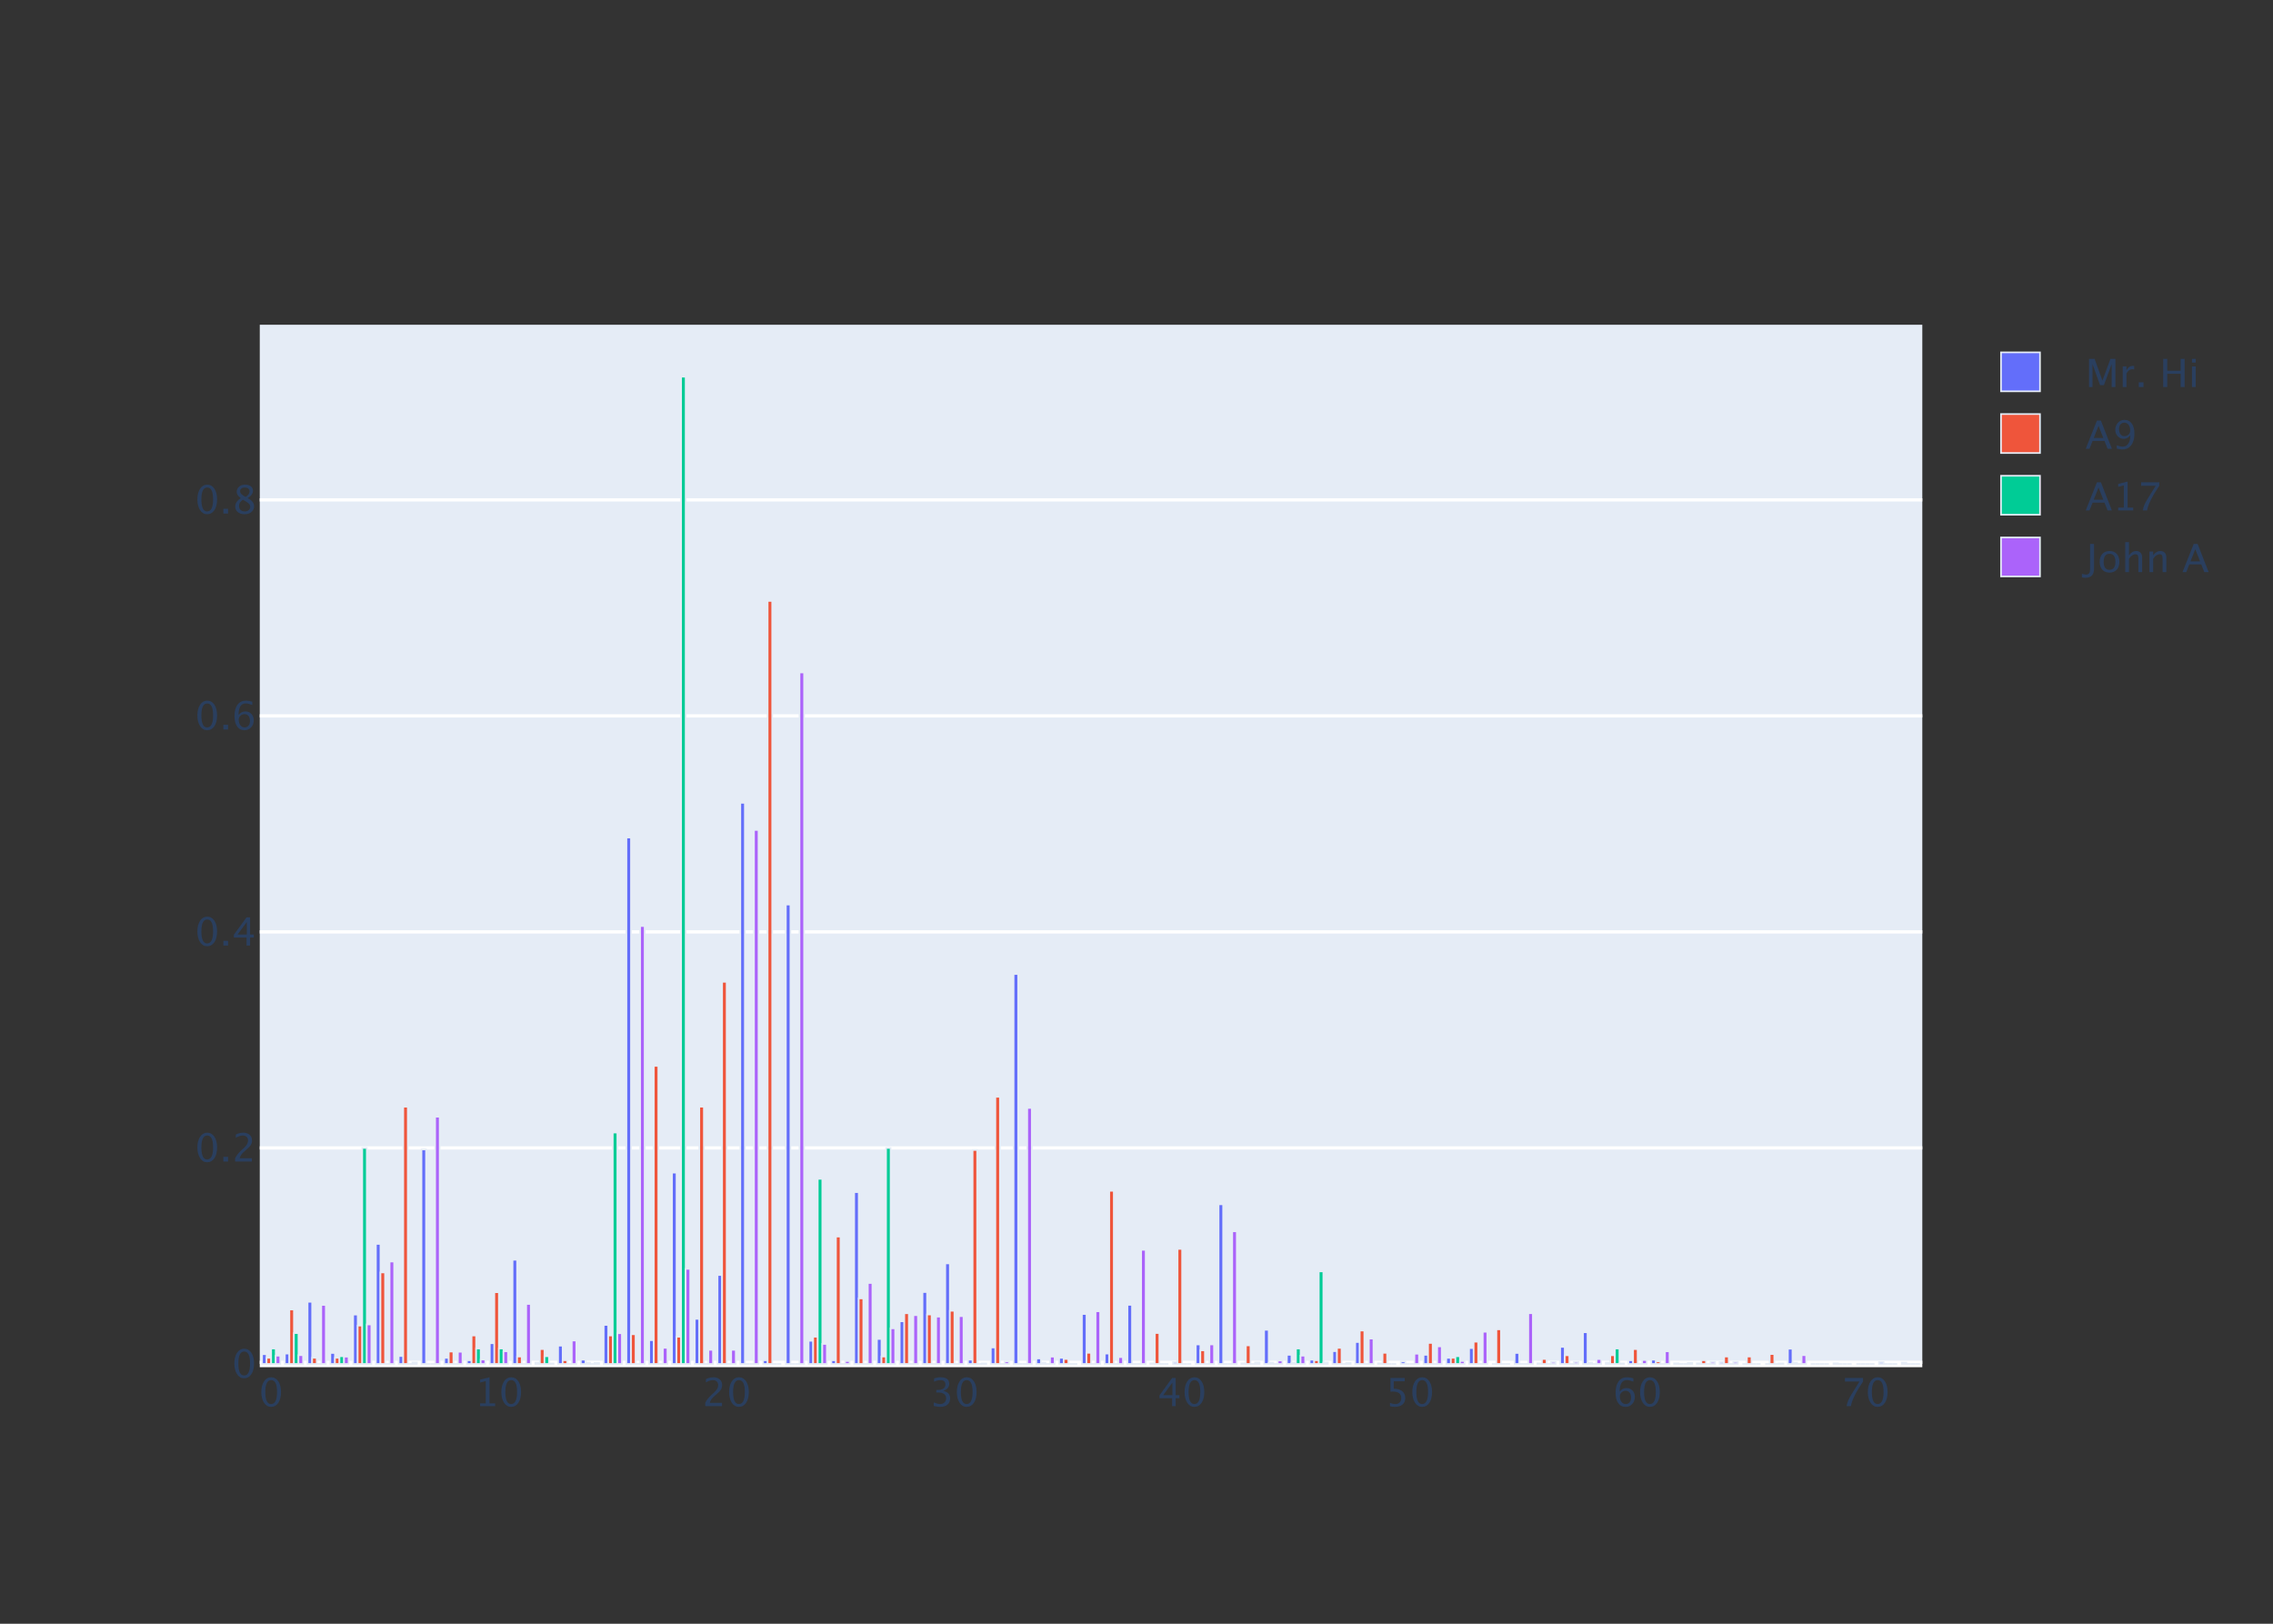 <?xml version="1.0" encoding="UTF-8" standalone="no"?>
<!DOCTYPE svg PUBLIC "-//W3C//DTD SVG 1.1//EN" "http://www.w3.org/Graphics/SVG/1.1/DTD/svg11.dtd">
<svg width="100%" height="100%" viewBox="0 0 700 500" version="1.1" xmlns="http://www.w3.org/2000/svg" xmlns:xlink="http://www.w3.org/1999/xlink" xml:space="preserve" xmlns:serif="http://www.serif.com/" style="fill-rule:evenodd;clip-rule:evenodd;">
    <rect x="0" y="0" width="700" height="500" fill="#333333" stroke="none"/>
    <g>
        <rect x="80" y="100" width="512" height="320" style="fill:rgb(229,236,246);"/>
    </g>
    <g>
        <g>
            <g>
                <g>
                    <g transform="matrix(1,0,0,1,0,353.48)">
                        <path d="M80,0L592,0" style="fill:none;fill-rule:nonzero;stroke:white;stroke-width:1px;"/>
                    </g>
                    <g transform="matrix(1,0,0,1,0,286.96)">
                        <path d="M80,0L592,0" style="fill:none;fill-rule:nonzero;stroke:white;stroke-width:1px;"/>
                    </g>
                    <g transform="matrix(1,0,0,1,0,220.44)">
                        <path d="M80,0L592,0" style="fill:none;fill-rule:nonzero;stroke:white;stroke-width:1px;"/>
                    </g>
                    <g transform="matrix(1,0,0,1,0,153.93)">
                        <path d="M80,0L592,0" style="fill:none;fill-rule:nonzero;stroke:white;stroke-width:1px;"/>
                    </g>
                </g>
            </g>
            <g transform="matrix(1,0,0,1,0,420)">
                <path d="M80,0L592,0" style="fill:none;fill-rule:nonzero;stroke:white;stroke-width:2px;"/>
            </g>
            <g transform="matrix(1,0,0,1,80,100)">
                <g>
                    <g>
                        <g>
                            <g>
                                <rect x="0.7" y="317" width="1.4" height="3" style="fill:rgb(99,110,250);fill-rule:nonzero;stroke:rgb(229,236,246);stroke-width:0.5px;"/>
                            </g>
                            <g>
                                <rect x="7.72" y="316.81" width="1.4" height="3.19" style="fill:rgb(99,110,250);fill-rule:nonzero;stroke:rgb(229,236,246);stroke-width:0.5px;"/>
                            </g>
                            <g>
                                <rect x="14.73" y="300.86" width="1.4" height="19.14" style="fill:rgb(99,110,250);fill-rule:nonzero;stroke:rgb(229,236,246);stroke-width:0.5px;"/>
                            </g>
                            <g>
                                <rect x="21.74" y="316.62" width="1.41" height="3.38" style="fill:rgb(99,110,250);fill-rule:nonzero;stroke:rgb(229,236,246);stroke-width:0.5px;"/>
                            </g>
                            <g>
                                <rect x="28.76" y="304.8" width="1.4" height="15.2" style="fill:rgb(99,110,250);fill-rule:nonzero;stroke:rgb(229,236,246);stroke-width:0.5px;"/>
                            </g>
                            <g>
                                <rect x="35.77" y="283.04" width="1.4" height="36.96" style="fill:rgb(99,110,250);fill-rule:nonzero;stroke:rgb(229,236,246);stroke-width:0.5px;"/>
                            </g>
                            <g>
                                <rect x="42.78" y="317.56" width="1.41" height="2.44" style="fill:rgb(99,110,250);fill-rule:nonzero;stroke:rgb(229,236,246);stroke-width:0.5px;"/>
                            </g>
                            <g>
                                <rect x="49.8" y="253.96" width="1.4" height="66.04" style="fill:rgb(99,110,250);fill-rule:nonzero;stroke:rgb(229,236,246);stroke-width:0.5px;"/>
                            </g>
                            <g>
                                <rect x="56.81" y="318.12" width="1.4" height="1.88" style="fill:rgb(99,110,250);fill-rule:nonzero;stroke:rgb(229,236,246);stroke-width:0.5px;"/>
                            </g>
                            <g>
                                <rect x="63.82" y="318.87" width="1.41" height="1.13" style="fill:rgb(99,110,250);fill-rule:nonzero;stroke:rgb(229,236,246);stroke-width:0.5px;"/>
                            </g>
                            <g>
                                <rect x="70.84" y="313.62" width="1.4" height="6.38" style="fill:rgb(99,110,250);fill-rule:nonzero;stroke:rgb(229,236,246);stroke-width:0.5px;"/>
                            </g>
                            <g>
                                <rect x="77.85" y="287.92" width="1.4" height="32.08" style="fill:rgb(99,110,250);fill-rule:nonzero;stroke:rgb(229,236,246);stroke-width:0.5px;"/>
                            </g>
                            <g>
                                <rect x="84.87" y="319.62" width="1.4" height="0.38" style="fill:rgb(99,110,250);fill-rule:nonzero;stroke:rgb(229,236,246);stroke-width:0.5px;"/>
                            </g>
                            <g>
                                <rect x="91.88" y="314.37" width="1.4" height="5.63" style="fill:rgb(99,110,250);fill-rule:nonzero;stroke:rgb(229,236,246);stroke-width:0.5px;"/>
                            </g>
                            <g>
                                <rect x="98.89" y="318.69" width="1.41" height="1.31" style="fill:rgb(99,110,250);fill-rule:nonzero;stroke:rgb(229,236,246);stroke-width:0.5px;"/>
                            </g>
                            <g>
                                <rect x="105.91" y="307.99" width="1.4" height="12.01" style="fill:rgb(99,110,250);fill-rule:nonzero;stroke:rgb(229,236,246);stroke-width:0.5px;"/>
                            </g>
                            <g>
                                <rect x="112.92" y="157.9" width="1.4" height="162.1" style="fill:rgb(99,110,250);fill-rule:nonzero;stroke:rgb(229,236,246);stroke-width:0.5px;"/>
                            </g>
                            <g>
                                <rect x="119.93" y="312.68" width="1.41" height="7.32" style="fill:rgb(99,110,250);fill-rule:nonzero;stroke:rgb(229,236,246);stroke-width:0.5px;"/>
                            </g>
                            <g>
                                <rect x="126.95" y="261.09" width="1.4" height="58.91" style="fill:rgb(99,110,250);fill-rule:nonzero;stroke:rgb(229,236,246);stroke-width:0.5px;"/>
                            </g>
                            <g>
                                <rect x="133.96" y="306.12" width="1.4" height="13.88" style="fill:rgb(99,110,250);fill-rule:nonzero;stroke:rgb(229,236,246);stroke-width:0.5px;"/>
                            </g>
                            <g>
                                <rect x="140.98" y="292.61" width="1.4" height="27.39" style="fill:rgb(99,110,250);fill-rule:nonzero;stroke:rgb(229,236,246);stroke-width:0.5px;"/>
                            </g>
                            <g>
                                <rect x="147.99" y="147.21" width="1.4" height="172.79" style="fill:rgb(99,110,250);fill-rule:nonzero;stroke:rgb(229,236,246);stroke-width:0.5px;"/>
                            </g>
                            <g>
                                <rect x="155" y="318.87" width="1.41" height="1.13" style="fill:rgb(99,110,250);fill-rule:nonzero;stroke:rgb(229,236,246);stroke-width:0.5px;"/>
                            </g>
                            <g>
                                <rect x="162.02" y="178.54" width="1.4" height="141.46" style="fill:rgb(99,110,250);fill-rule:nonzero;stroke:rgb(229,236,246);stroke-width:0.5px;"/>
                            </g>
                            <g>
                                <rect x="169.03" y="312.87" width="1.4" height="7.13" style="fill:rgb(99,110,250);fill-rule:nonzero;stroke:rgb(229,236,246);stroke-width:0.5px;"/>
                            </g>
                            <g>
                                <rect x="176.04" y="318.87" width="1.41" height="1.13" style="fill:rgb(99,110,250);fill-rule:nonzero;stroke:rgb(229,236,246);stroke-width:0.5px;"/>
                            </g>
                            <g>
                                <rect x="183.06" y="267.09" width="1.4" height="52.91" style="fill:rgb(99,110,250);fill-rule:nonzero;stroke:rgb(229,236,246);stroke-width:0.5px;"/>
                            </g>
                            <g>
                                <rect x="190.07" y="312.31" width="1.4" height="7.69" style="fill:rgb(99,110,250);fill-rule:nonzero;stroke:rgb(229,236,246);stroke-width:0.5px;"/>
                            </g>
                            <g>
                                <rect x="197.08" y="306.87" width="1.41" height="13.13" style="fill:rgb(99,110,250);fill-rule:nonzero;stroke:rgb(229,236,246);stroke-width:0.5px;"/>
                            </g>
                            <g>
                                <rect x="204.1" y="297.86" width="1.4" height="22.14" style="fill:rgb(99,110,250);fill-rule:nonzero;stroke:rgb(229,236,246);stroke-width:0.5px;"/>
                            </g>
                            <g>
                                <rect x="211.11" y="289.04" width="1.41" height="30.96" style="fill:rgb(99,110,250);fill-rule:nonzero;stroke:rgb(229,236,246);stroke-width:0.5px;"/>
                            </g>
                            <g>
                                <rect x="218.13" y="318.69" width="1.4" height="1.31" style="fill:rgb(99,110,250);fill-rule:nonzero;stroke:rgb(229,236,246);stroke-width:0.5px;"/>
                            </g>
                            <g>
                                <rect x="225.14" y="314.93" width="1.4" height="5.07" style="fill:rgb(99,110,250);fill-rule:nonzero;stroke:rgb(229,236,246);stroke-width:0.5px;"/>
                            </g>
                            <g>
                                <rect x="232.15" y="199.93" width="1.41" height="120.07" style="fill:rgb(99,110,250);fill-rule:nonzero;stroke:rgb(229,236,246);stroke-width:0.5px;"/>
                            </g>
                            <g>
                                <rect x="239.17" y="318.31" width="1.4" height="1.69" style="fill:rgb(99,110,250);fill-rule:nonzero;stroke:rgb(229,236,246);stroke-width:0.5px;"/>
                            </g>
                            <g>
                                <rect x="246.18" y="318.12" width="1.4" height="1.88" style="fill:rgb(99,110,250);fill-rule:nonzero;stroke:rgb(229,236,246);stroke-width:0.5px;"/>
                            </g>
                            <g>
                                <rect x="253.19" y="304.62" width="1.41" height="15.38" style="fill:rgb(99,110,250);fill-rule:nonzero;stroke:rgb(229,236,246);stroke-width:0.5px;"/>
                            </g>
                            <g>
                                <rect x="260.21" y="316.81" width="1.4" height="3.19" style="fill:rgb(99,110,250);fill-rule:nonzero;stroke:rgb(229,236,246);stroke-width:0.5px;"/>
                            </g>
                            <g>
                                <rect x="267.22" y="301.8" width="1.4" height="18.2" style="fill:rgb(99,110,250);fill-rule:nonzero;stroke:rgb(229,236,246);stroke-width:0.5px;"/>
                            </g>
                            <g>
                                <rect x="274.24" y="319.81" width="1.4" height="0.19" style="fill:rgb(99,110,250);fill-rule:nonzero;stroke:rgb(229,236,246);stroke-width:0.5px;"/>
                            </g>
                            <g>
                                <rect x="281.25" y="319.44" width="1.4" height="0.56" style="fill:rgb(99,110,250);fill-rule:nonzero;stroke:rgb(229,236,246);stroke-width:0.5px;"/>
                            </g>
                            <g>
                                <rect x="288.26" y="314" width="1.41" height="6" style="fill:rgb(99,110,250);fill-rule:nonzero;stroke:rgb(229,236,246);stroke-width:0.5px;"/>
                            </g>
                            <g>
                                <rect x="295.28" y="270.84" width="1.4" height="49.16" style="fill:rgb(99,110,250);fill-rule:nonzero;stroke:rgb(229,236,246);stroke-width:0.5px;"/>
                            </g>
                            <g>
                                <rect x="302.29" y="319.81" width="1.4" height="0.19" style="fill:rgb(99,110,250);fill-rule:nonzero;stroke:rgb(229,236,246);stroke-width:0.5px;"/>
                            </g>
                            <g>
                                <rect x="309.3" y="309.49" width="1.41" height="10.51" style="fill:rgb(99,110,250);fill-rule:nonzero;stroke:rgb(229,236,246);stroke-width:0.5px;"/>
                            </g>
                            <g>
                                <rect x="316.32" y="317.19" width="1.4" height="2.81" style="fill:rgb(99,110,250);fill-rule:nonzero;stroke:rgb(229,236,246);stroke-width:0.5px;"/>
                            </g>
                            <g>
                                <rect x="323.33" y="318.69" width="1.4" height="1.31" style="fill:rgb(99,110,250);fill-rule:nonzero;stroke:rgb(229,236,246);stroke-width:0.5px;"/>
                            </g>
                            <g>
                                <rect x="330.35" y="316.06" width="1.4" height="3.94" style="fill:rgb(99,110,250);fill-rule:nonzero;stroke:rgb(229,236,246);stroke-width:0.5px;"/>
                            </g>
                            <g>
                                <rect x="337.36" y="313.25" width="1.4" height="6.75" style="fill:rgb(99,110,250);fill-rule:nonzero;stroke:rgb(229,236,246);stroke-width:0.5px;"/>
                            </g>
                            <g>
                                <rect x="344.37" y="319.81" width="1.41" height="0.19" style="fill:rgb(99,110,250);fill-rule:nonzero;stroke:rgb(229,236,246);stroke-width:0.5px;"/>
                            </g>
                            <g>
                                <rect x="351.39" y="319.25" width="1.4" height="0.75" style="fill:rgb(99,110,250);fill-rule:nonzero;stroke:rgb(229,236,246);stroke-width:0.5px;"/>
                            </g>
                            <g>
                                <rect x="358.4" y="317.19" width="1.4" height="2.81" style="fill:rgb(99,110,250);fill-rule:nonzero;stroke:rgb(229,236,246);stroke-width:0.5px;"/>
                            </g>
                            <g>
                                <rect x="365.41" y="318.12" width="1.41" height="1.88" style="fill:rgb(99,110,250);fill-rule:nonzero;stroke:rgb(229,236,246);stroke-width:0.5px;"/>
                            </g>
                            <g>
                                <rect x="372.43" y="315.12" width="1.4" height="4.88" style="fill:rgb(99,110,250);fill-rule:nonzero;stroke:rgb(229,236,246);stroke-width:0.5px;"/>
                            </g>
                            <g>
                                <path d="M379.44,320L380.84,320L379.44,320Z" style="fill:rgb(99,110,250);fill-rule:nonzero;stroke:rgb(229,236,246);stroke-width:0.5px;"/>
                            </g>
                            <g>
                                <rect x="386.45" y="316.62" width="1.41" height="3.38" style="fill:rgb(99,110,250);fill-rule:nonzero;stroke:rgb(229,236,246);stroke-width:0.5px;"/>
                            </g>
                            <g>
                                <rect x="393.47" y="319.81" width="1.4" height="0.19" style="fill:rgb(99,110,250);fill-rule:nonzero;stroke:rgb(229,236,246);stroke-width:0.5px;"/>
                            </g>
                            <g>
                                <rect x="400.48" y="314.75" width="1.4" height="5.25" style="fill:rgb(99,110,250);fill-rule:nonzero;stroke:rgb(229,236,246);stroke-width:0.5px;"/>
                            </g>
                            <g>
                                <rect x="407.5" y="310.24" width="1.4" height="9.76" style="fill:rgb(99,110,250);fill-rule:nonzero;stroke:rgb(229,236,246);stroke-width:0.5px;"/>
                            </g>
                            <g>
                                <rect x="414.51" y="319.62" width="1.4" height="0.38" style="fill:rgb(99,110,250);fill-rule:nonzero;stroke:rgb(229,236,246);stroke-width:0.5px;"/>
                            </g>
                            <g>
                                <rect x="421.52" y="318.87" width="1.41" height="1.13" style="fill:rgb(99,110,250);fill-rule:nonzero;stroke:rgb(229,236,246);stroke-width:0.5px;"/>
                            </g>
                            <g>
                                <rect x="428.54" y="318.69" width="1.4" height="1.31" style="fill:rgb(99,110,250);fill-rule:nonzero;stroke:rgb(229,236,246);stroke-width:0.5px;"/>
                            </g>
                            <g>
                                <rect x="435.55" y="319.81" width="1.4" height="0.19" style="fill:rgb(99,110,250);fill-rule:nonzero;stroke:rgb(229,236,246);stroke-width:0.5px;"/>
                            </g>
                            <g>
                                <rect x="442.56" y="319.81" width="1.41" height="0.19" style="fill:rgb(99,110,250);fill-rule:nonzero;stroke:rgb(229,236,246);stroke-width:0.5px;"/>
                            </g>
                            <g>
                                <rect x="449.58" y="319.44" width="1.4" height="0.56" style="fill:rgb(99,110,250);fill-rule:nonzero;stroke:rgb(229,236,246);stroke-width:0.5px;"/>
                            </g>
                            <g>
                                <path d="M456.59,320L457.99,320L456.59,320Z" style="fill:rgb(99,110,250);fill-rule:nonzero;stroke:rgb(229,236,246);stroke-width:0.5px;"/>
                            </g>
                            <g>
                                <path d="M463.61,320L465.01,320L463.61,320Z" style="fill:rgb(99,110,250);fill-rule:nonzero;stroke:rgb(229,236,246);stroke-width:0.5px;"/>
                            </g>
                            <g>
                                <rect x="470.62" y="315.31" width="1.4" height="4.69" style="fill:rgb(99,110,250);fill-rule:nonzero;stroke:rgb(229,236,246);stroke-width:0.5px;"/>
                            </g>
                            <g>
                                <path d="M477.63,320L479.04,320L477.63,320Z" style="fill:rgb(99,110,250);fill-rule:nonzero;stroke:rgb(229,236,246);stroke-width:0.5px;"/>
                            </g>
                            <g>
                                <rect x="484.65" y="319.81" width="1.4" height="0.19" style="fill:rgb(99,110,250);fill-rule:nonzero;stroke:rgb(229,236,246);stroke-width:0.5px;"/>
                            </g>
                            <g>
                                <path d="M491.66,320L493.06,320L491.66,320Z" style="fill:rgb(99,110,250);fill-rule:nonzero;stroke:rgb(229,236,246);stroke-width:0.5px;"/>
                            </g>
                            <g>
                                <rect x="498.67" y="319.44" width="1.41" height="0.56" style="fill:rgb(99,110,250);fill-rule:nonzero;stroke:rgb(229,236,246);stroke-width:0.5px;"/>
                            </g>
                            <g>
                                <rect x="505.69" y="319.62" width="1.4" height="0.38" style="fill:rgb(99,110,250);fill-rule:nonzero;stroke:rgb(229,236,246);stroke-width:0.5px;"/>
                            </g>
                        </g>
                    </g>
                    <g>
                        <g>
                            <g>
                                <rect x="2.1" y="318.1" width="1.41" height="1.9" style="fill:rgb(239,85,59);fill-rule:nonzero;stroke:rgb(229,236,246);stroke-width:0.5px;"/>
                            </g>
                            <g>
                                <rect x="9.12" y="303.24" width="1.4" height="16.76" style="fill:rgb(239,85,59);fill-rule:nonzero;stroke:rgb(229,236,246);stroke-width:0.5px;"/>
                            </g>
                            <g>
                                <rect x="16.13" y="318.1" width="1.4" height="1.9" style="fill:rgb(239,85,59);fill-rule:nonzero;stroke:rgb(229,236,246);stroke-width:0.5px;"/>
                            </g>
                            <g>
                                <rect x="23.15" y="318.1" width="1.4" height="1.9" style="fill:rgb(239,85,59);fill-rule:nonzero;stroke:rgb(229,236,246);stroke-width:0.5px;"/>
                            </g>
                            <g>
                                <rect x="30.16" y="308.19" width="1.4" height="11.81" style="fill:rgb(239,85,59);fill-rule:nonzero;stroke:rgb(229,236,246);stroke-width:0.5px;"/>
                            </g>
                            <g>
                                <rect x="37.17" y="291.82" width="1.41" height="28.18" style="fill:rgb(239,85,59);fill-rule:nonzero;stroke:rgb(229,236,246);stroke-width:0.5px;"/>
                            </g>
                            <g>
                                <rect x="44.19" y="240.79" width="1.4" height="79.21" style="fill:rgb(239,85,59);fill-rule:nonzero;stroke:rgb(229,236,246);stroke-width:0.5px;"/>
                            </g>
                            <g>
                                <path d="M51.2,320L52.6,320L51.2,320Z" style="fill:rgb(239,85,59);fill-rule:nonzero;stroke:rgb(229,236,246);stroke-width:0.5px;"/>
                            </g>
                            <g>
                                <rect x="58.21" y="316.19" width="1.41" height="3.81" style="fill:rgb(239,85,59);fill-rule:nonzero;stroke:rgb(229,236,246);stroke-width:0.5px;"/>
                            </g>
                            <g>
                                <rect x="65.23" y="311.24" width="1.4" height="8.76" style="fill:rgb(239,85,59);fill-rule:nonzero;stroke:rgb(229,236,246);stroke-width:0.5px;"/>
                            </g>
                            <g>
                                <rect x="72.24" y="297.91" width="1.4" height="22.09" style="fill:rgb(239,85,59);fill-rule:nonzero;stroke:rgb(229,236,246);stroke-width:0.5px;"/>
                            </g>
                            <g>
                                <rect x="79.25" y="317.72" width="1.41" height="2.28" style="fill:rgb(239,85,59);fill-rule:nonzero;stroke:rgb(229,236,246);stroke-width:0.5px;"/>
                            </g>
                            <g>
                                <rect x="86.27" y="315.43" width="1.4" height="4.57" style="fill:rgb(239,85,59);fill-rule:nonzero;stroke:rgb(229,236,246);stroke-width:0.5px;"/>
                            </g>
                            <g>
                                <rect x="93.28" y="318.86" width="1.4" height="1.14" style="fill:rgb(239,85,59);fill-rule:nonzero;stroke:rgb(229,236,246);stroke-width:0.5px;"/>
                            </g>
                            <g>
                                <rect x="100.3" y="319.62" width="1.4" height="0.38" style="fill:rgb(239,85,59);fill-rule:nonzero;stroke:rgb(229,236,246);stroke-width:0.5px;"/>
                            </g>
                            <g>
                                <rect x="107.31" y="311.24" width="1.4" height="8.76" style="fill:rgb(239,85,59);fill-rule:nonzero;stroke:rgb(229,236,246);stroke-width:0.5px;"/>
                            </g>
                            <g>
                                <rect x="114.32" y="310.86" width="1.41" height="9.14" style="fill:rgb(239,85,59);fill-rule:nonzero;stroke:rgb(229,236,246);stroke-width:0.5px;"/>
                            </g>
                            <g>
                                <rect x="121.34" y="228.22" width="1.4" height="91.78" style="fill:rgb(239,85,59);fill-rule:nonzero;stroke:rgb(229,236,246);stroke-width:0.5px;"/>
                            </g>
                            <g>
                                <rect x="128.35" y="311.62" width="1.4" height="8.38" style="fill:rgb(239,85,59);fill-rule:nonzero;stroke:rgb(229,236,246);stroke-width:0.5px;"/>
                            </g>
                            <g>
                                <rect x="135.36" y="240.79" width="1.41" height="79.21" style="fill:rgb(239,85,59);fill-rule:nonzero;stroke:rgb(229,236,246);stroke-width:0.5px;"/>
                            </g>
                            <g>
                                <rect x="142.38" y="202.33" width="1.4" height="117.67" style="fill:rgb(239,85,59);fill-rule:nonzero;stroke:rgb(229,236,246);stroke-width:0.5px;"/>
                            </g>
                            <g>
                                <path d="M149.39,320L150.79,320L149.39,320Z" style="fill:rgb(239,85,59);fill-rule:nonzero;stroke:rgb(229,236,246);stroke-width:0.5px;"/>
                            </g>
                            <g>
                                <rect x="156.41" y="85.04" width="1.4" height="234.96" style="fill:rgb(239,85,59);fill-rule:nonzero;stroke:rgb(229,236,246);stroke-width:0.5px;"/>
                            </g>
                            <g>
                                <path d="M163.42,320L164.82,320L163.42,320Z" style="fill:rgb(239,85,59);fill-rule:nonzero;stroke:rgb(229,236,246);stroke-width:0.5px;"/>
                            </g>
                            <g>
                                <rect x="170.43" y="311.62" width="1.41" height="8.38" style="fill:rgb(239,85,59);fill-rule:nonzero;stroke:rgb(229,236,246);stroke-width:0.5px;"/>
                            </g>
                            <g>
                                <rect x="177.45" y="280.78" width="1.4" height="39.22" style="fill:rgb(239,85,59);fill-rule:nonzero;stroke:rgb(229,236,246);stroke-width:0.5px;"/>
                            </g>
                            <g>
                                <rect x="184.46" y="299.82" width="1.4" height="20.18" style="fill:rgb(239,85,59);fill-rule:nonzero;stroke:rgb(229,236,246);stroke-width:0.5px;"/>
                            </g>
                            <g>
                                <rect x="191.47" y="317.72" width="1.41" height="2.28" style="fill:rgb(239,85,59);fill-rule:nonzero;stroke:rgb(229,236,246);stroke-width:0.5px;"/>
                            </g>
                            <g>
                                <rect x="198.49" y="304.39" width="1.4" height="15.61" style="fill:rgb(239,85,59);fill-rule:nonzero;stroke:rgb(229,236,246);stroke-width:0.5px;"/>
                            </g>
                            <g>
                                <rect x="205.5" y="304.77" width="1.4" height="15.23" style="fill:rgb(239,85,59);fill-rule:nonzero;stroke:rgb(229,236,246);stroke-width:0.5px;"/>
                            </g>
                            <g>
                                <rect x="212.52" y="303.63" width="1.4" height="16.37" style="fill:rgb(239,85,59);fill-rule:nonzero;stroke:rgb(229,236,246);stroke-width:0.5px;"/>
                            </g>
                            <g>
                                <rect x="219.53" y="254.12" width="1.4" height="65.88" style="fill:rgb(239,85,59);fill-rule:nonzero;stroke:rgb(229,236,246);stroke-width:0.5px;"/>
                            </g>
                            <g>
                                <rect x="226.54" y="237.74" width="1.41" height="82.26" style="fill:rgb(239,85,59);fill-rule:nonzero;stroke:rgb(229,236,246);stroke-width:0.5px;"/>
                            </g>
                            <g>
                                <path d="M233.56,320L234.96,320L233.56,320Z" style="fill:rgb(239,85,59);fill-rule:nonzero;stroke:rgb(229,236,246);stroke-width:0.5px;"/>
                            </g>
                            <g>
                                <rect x="240.57" y="319.62" width="1.4" height="0.38" style="fill:rgb(239,85,59);fill-rule:nonzero;stroke:rgb(229,236,246);stroke-width:0.5px;"/>
                            </g>
                            <g>
                                <rect x="247.58" y="318.48" width="1.41" height="1.52" style="fill:rgb(239,85,59);fill-rule:nonzero;stroke:rgb(229,236,246);stroke-width:0.5px;"/>
                            </g>
                            <g>
                                <rect x="254.6" y="316.57" width="1.4" height="3.43" style="fill:rgb(239,85,59);fill-rule:nonzero;stroke:rgb(229,236,246);stroke-width:0.5px;"/>
                            </g>
                            <g>
                                <rect x="261.61" y="266.69" width="1.4" height="53.31" style="fill:rgb(239,85,59);fill-rule:nonzero;stroke:rgb(229,236,246);stroke-width:0.5px;"/>
                            </g>
                            <g>
                                <path d="M268.62,320L270.03,320L268.62,320Z" style="fill:rgb(239,85,59);fill-rule:nonzero;stroke:rgb(229,236,246);stroke-width:0.5px;"/>
                            </g>
                            <g>
                                <rect x="275.64" y="310.48" width="1.4" height="9.52" style="fill:rgb(239,85,59);fill-rule:nonzero;stroke:rgb(229,236,246);stroke-width:0.5px;"/>
                            </g>
                            <g>
                                <rect x="282.65" y="284.58" width="1.4" height="35.42" style="fill:rgb(239,85,59);fill-rule:nonzero;stroke:rgb(229,236,246);stroke-width:0.5px;"/>
                            </g>
                            <g>
                                <rect x="289.67" y="315.81" width="1.4" height="4.19" style="fill:rgb(239,85,59);fill-rule:nonzero;stroke:rgb(229,236,246);stroke-width:0.5px;"/>
                            </g>
                            <g>
                                <path d="M296.68,320L298.08,320L296.68,320Z" style="fill:rgb(239,85,59);fill-rule:nonzero;stroke:rgb(229,236,246);stroke-width:0.5px;"/>
                            </g>
                            <g>
                                <rect x="303.69" y="314.29" width="1.41" height="5.71" style="fill:rgb(239,85,59);fill-rule:nonzero;stroke:rgb(229,236,246);stroke-width:0.5px;"/>
                            </g>
                            <g>
                                <rect x="310.71" y="319.62" width="1.4" height="0.38" style="fill:rgb(239,85,59);fill-rule:nonzero;stroke:rgb(229,236,246);stroke-width:0.5px;"/>
                            </g>
                            <g>
                                <rect x="317.72" y="319.62" width="1.4" height="0.38" style="fill:rgb(239,85,59);fill-rule:nonzero;stroke:rgb(229,236,246);stroke-width:0.5px;"/>
                            </g>
                            <g>
                                <rect x="324.73" y="318.86" width="1.41" height="1.14" style="fill:rgb(239,85,59);fill-rule:nonzero;stroke:rgb(229,236,246);stroke-width:0.5px;"/>
                            </g>
                            <g>
                                <rect x="331.75" y="315.05" width="1.4" height="4.95" style="fill:rgb(239,85,59);fill-rule:nonzero;stroke:rgb(229,236,246);stroke-width:0.5px;"/>
                            </g>
                            <g>
                                <rect x="338.76" y="309.72" width="1.4" height="10.28" style="fill:rgb(239,85,59);fill-rule:nonzero;stroke:rgb(229,236,246);stroke-width:0.5px;"/>
                            </g>
                            <g>
                                <rect x="345.78" y="316.57" width="1.4" height="3.43" style="fill:rgb(239,85,59);fill-rule:nonzero;stroke:rgb(229,236,246);stroke-width:0.5px;"/>
                            </g>
                            <g>
                                <path d="M352.79,320L354.19,320L352.79,320Z" style="fill:rgb(239,85,59);fill-rule:nonzero;stroke:rgb(229,236,246);stroke-width:0.5px;"/>
                            </g>
                            <g>
                                <rect x="359.8" y="313.53" width="1.41" height="6.47" style="fill:rgb(239,85,59);fill-rule:nonzero;stroke:rgb(229,236,246);stroke-width:0.5px;"/>
                            </g>
                            <g>
                                <rect x="366.82" y="318.1" width="1.4" height="1.9" style="fill:rgb(239,85,59);fill-rule:nonzero;stroke:rgb(229,236,246);stroke-width:0.5px;"/>
                            </g>
                            <g>
                                <rect x="373.83" y="313.15" width="1.4" height="6.85" style="fill:rgb(239,85,59);fill-rule:nonzero;stroke:rgb(229,236,246);stroke-width:0.5px;"/>
                            </g>
                            <g>
                                <rect x="380.84" y="309.34" width="1.41" height="10.66" style="fill:rgb(239,85,59);fill-rule:nonzero;stroke:rgb(229,236,246);stroke-width:0.5px;"/>
                            </g>
                            <g>
                                <path d="M387.86,320L389.26,320L387.86,320Z" style="fill:rgb(239,85,59);fill-rule:nonzero;stroke:rgb(229,236,246);stroke-width:0.5px;"/>
                            </g>
                            <g>
                                <rect x="394.87" y="318.48" width="1.4" height="1.52" style="fill:rgb(239,85,59);fill-rule:nonzero;stroke:rgb(229,236,246);stroke-width:0.5px;"/>
                            </g>
                            <g>
                                <rect x="401.88" y="317.33" width="1.41" height="2.67" style="fill:rgb(239,85,59);fill-rule:nonzero;stroke:rgb(229,236,246);stroke-width:0.5px;"/>
                            </g>
                            <g>
                                <rect x="408.9" y="319.62" width="1.4" height="0.38" style="fill:rgb(239,85,59);fill-rule:nonzero;stroke:rgb(229,236,246);stroke-width:0.5px;"/>
                            </g>
                            <g>
                                <rect x="415.91" y="317.33" width="1.41" height="2.67" style="fill:rgb(239,85,59);fill-rule:nonzero;stroke:rgb(229,236,246);stroke-width:0.5px;"/>
                            </g>
                            <g>
                                <rect x="422.93" y="315.43" width="1.4" height="4.57" style="fill:rgb(239,85,59);fill-rule:nonzero;stroke:rgb(229,236,246);stroke-width:0.5px;"/>
                            </g>
                            <g>
                                <rect x="429.94" y="319.24" width="1.4" height="0.76" style="fill:rgb(239,85,59);fill-rule:nonzero;stroke:rgb(229,236,246);stroke-width:0.5px;"/>
                            </g>
                            <g>
                                <path d="M436.95,320L438.36,320L436.95,320Z" style="fill:rgb(239,85,59);fill-rule:nonzero;stroke:rgb(229,236,246);stroke-width:0.5px;"/>
                            </g>
                            <g>
                                <rect x="443.97" y="318.86" width="1.4" height="1.14" style="fill:rgb(239,85,59);fill-rule:nonzero;stroke:rgb(229,236,246);stroke-width:0.5px;"/>
                            </g>
                            <g>
                                <rect x="450.98" y="317.72" width="1.4" height="2.28" style="fill:rgb(239,85,59);fill-rule:nonzero;stroke:rgb(229,236,246);stroke-width:0.5px;"/>
                            </g>
                            <g>
                                <rect x="457.99" y="317.72" width="1.41" height="2.28" style="fill:rgb(239,85,59);fill-rule:nonzero;stroke:rgb(229,236,246);stroke-width:0.5px;"/>
                            </g>
                            <g>
                                <rect x="465.01" y="316.95" width="1.4" height="3.05" style="fill:rgb(239,85,59);fill-rule:nonzero;stroke:rgb(229,236,246);stroke-width:0.5px;"/>
                            </g>
                            <g>
                                <rect x="472.02" y="319.62" width="1.4" height="0.38" style="fill:rgb(239,85,59);fill-rule:nonzero;stroke:rgb(229,236,246);stroke-width:0.5px;"/>
                            </g>
                            <g>
                                <path d="M479.04,320L480.44,320L479.04,320Z" style="fill:rgb(239,85,59);fill-rule:nonzero;stroke:rgb(229,236,246);stroke-width:0.5px;"/>
                            </g>
                            <g>
                                <path d="M486.05,320L487.45,320L486.05,320Z" style="fill:rgb(239,85,59);fill-rule:nonzero;stroke:rgb(229,236,246);stroke-width:0.5px;"/>
                            </g>
                            <g>
                                <path d="M493.06,320L494.47,320L493.06,320Z" style="fill:rgb(239,85,59);fill-rule:nonzero;stroke:rgb(229,236,246);stroke-width:0.5px;"/>
                            </g>
                            <g>
                                <path d="M500.08,320L501.48,320L500.08,320Z" style="fill:rgb(239,85,59);fill-rule:nonzero;stroke:rgb(229,236,246);stroke-width:0.5px;"/>
                            </g>
                            <g>
                                <path d="M507.09,320L508.49,320L507.09,320Z" style="fill:rgb(239,85,59);fill-rule:nonzero;stroke:rgb(229,236,246);stroke-width:0.5px;"/>
                            </g>
                        </g>
                    </g>
                    <g>
                        <g>
                            <g>
                                <rect x="3.51" y="315.25" width="1.4" height="4.75" style="fill:rgb(0,204,150);fill-rule:nonzero;stroke:rgb(229,236,246);stroke-width:0.5px;"/>
                            </g>
                            <g>
                                <rect x="10.52" y="310.5" width="1.4" height="9.5" style="fill:rgb(0,204,150);fill-rule:nonzero;stroke:rgb(229,236,246);stroke-width:0.5px;"/>
                            </g>
                            <g>
                                <path d="M17.53,320L18.94,320L17.53,320Z" style="fill:rgb(0,204,150);fill-rule:nonzero;stroke:rgb(229,236,246);stroke-width:0.5px;"/>
                            </g>
                            <g>
                                <rect x="24.55" y="317.63" width="1.4" height="2.37" style="fill:rgb(0,204,150);fill-rule:nonzero;stroke:rgb(229,236,246);stroke-width:0.5px;"/>
                            </g>
                            <g>
                                <rect x="31.56" y="253.5" width="1.4" height="66.5" style="fill:rgb(0,204,150);fill-rule:nonzero;stroke:rgb(229,236,246);stroke-width:0.5px;"/>
                            </g>
                            <g>
                                <path d="M38.58,320L39.98,320L38.58,320Z" style="fill:rgb(0,204,150);fill-rule:nonzero;stroke:rgb(229,236,246);stroke-width:0.5px;"/>
                            </g>
                            <g>
                                <path d="M45.59,320L46.99,320L45.59,320Z" style="fill:rgb(0,204,150);fill-rule:nonzero;stroke:rgb(229,236,246);stroke-width:0.5px;"/>
                            </g>
                            <g>
                                <path d="M52.6,320L54.01,320L52.6,320Z" style="fill:rgb(0,204,150);fill-rule:nonzero;stroke:rgb(229,236,246);stroke-width:0.5px;"/>
                            </g>
                            <g>
                                <path d="M59.62,320L61.02,320L59.62,320Z" style="fill:rgb(0,204,150);fill-rule:nonzero;stroke:rgb(229,236,246);stroke-width:0.5px;"/>
                            </g>
                            <g>
                                <rect x="66.63" y="315.25" width="1.4" height="4.75" style="fill:rgb(0,204,150);fill-rule:nonzero;stroke:rgb(229,236,246);stroke-width:0.5px;"/>
                            </g>
                            <g>
                                <rect x="73.64" y="315.25" width="1.41" height="4.75" style="fill:rgb(0,204,150);fill-rule:nonzero;stroke:rgb(229,236,246);stroke-width:0.5px;"/>
                            </g>
                            <g>
                                <path d="M80.66,320L82.06,320L80.66,320Z" style="fill:rgb(0,204,150);fill-rule:nonzero;stroke:rgb(229,236,246);stroke-width:0.5px;"/>
                            </g>
                            <g>
                                <rect x="87.67" y="317.63" width="1.4" height="2.37" style="fill:rgb(0,204,150);fill-rule:nonzero;stroke:rgb(229,236,246);stroke-width:0.5px;"/>
                            </g>
                            <g>
                                <path d="M94.68,320L96.09,320L94.68,320Z" style="fill:rgb(0,204,150);fill-rule:nonzero;stroke:rgb(229,236,246);stroke-width:0.5px;"/>
                            </g>
                            <g>
                                <path d="M101.7,320L103.1,320L101.7,320Z" style="fill:rgb(0,204,150);fill-rule:nonzero;stroke:rgb(229,236,246);stroke-width:0.5px;"/>
                            </g>
                            <g>
                                <rect x="108.71" y="248.75" width="1.41" height="71.25" style="fill:rgb(0,204,150);fill-rule:nonzero;stroke:rgb(229,236,246);stroke-width:0.5px;"/>
                            </g>
                            <g>
                                <path d="M115.73,320L117.13,320L115.73,320Z" style="fill:rgb(0,204,150);fill-rule:nonzero;stroke:rgb(229,236,246);stroke-width:0.5px;"/>
                            </g>
                            <g>
                                <path d="M122.74,320L124.14,320L122.74,320Z" style="fill:rgb(0,204,150);fill-rule:nonzero;stroke:rgb(229,236,246);stroke-width:0.5px;"/>
                            </g>
                            <g>
                                <rect x="129.75" y="16" width="1.41" height="304" style="fill:rgb(0,204,150);fill-rule:nonzero;stroke:rgb(229,236,246);stroke-width:0.5px;"/>
                            </g>
                            <g>
                                <path d="M136.77,320L138.17,320L136.77,320Z" style="fill:rgb(0,204,150);fill-rule:nonzero;stroke:rgb(229,236,246);stroke-width:0.5px;"/>
                            </g>
                            <g>
                                <path d="M143.78,320L145.18,320L143.78,320Z" style="fill:rgb(0,204,150);fill-rule:nonzero;stroke:rgb(229,236,246);stroke-width:0.5px;"/>
                            </g>
                            <g>
                                <path d="M150.79,320L152.2,320L150.79,320Z" style="fill:rgb(0,204,150);fill-rule:nonzero;stroke:rgb(229,236,246);stroke-width:0.5px;"/>
                            </g>
                            <g>
                                <path d="M157.81,320L159.21,320L157.81,320Z" style="fill:rgb(0,204,150);fill-rule:nonzero;stroke:rgb(229,236,246);stroke-width:0.5px;"/>
                            </g>
                            <g>
                                <path d="M164.82,320L166.22,320L164.82,320Z" style="fill:rgb(0,204,150);fill-rule:nonzero;stroke:rgb(229,236,246);stroke-width:0.5px;"/>
                            </g>
                            <g>
                                <rect x="171.84" y="263" width="1.4" height="57" style="fill:rgb(0,204,150);fill-rule:nonzero;stroke:rgb(229,236,246);stroke-width:0.5px;"/>
                            </g>
                            <g>
                                <path d="M178.85,320L180.25,320L178.85,320Z" style="fill:rgb(0,204,150);fill-rule:nonzero;stroke:rgb(229,236,246);stroke-width:0.5px;"/>
                            </g>
                            <g>
                                <path d="M185.86,320L187.27,320L185.86,320Z" style="fill:rgb(0,204,150);fill-rule:nonzero;stroke:rgb(229,236,246);stroke-width:0.5px;"/>
                            </g>
                            <g>
                                <rect x="192.88" y="253.5" width="1.4" height="66.5" style="fill:rgb(0,204,150);fill-rule:nonzero;stroke:rgb(229,236,246);stroke-width:0.5px;"/>
                            </g>
                            <g>
                                <path d="M199.89,320L201.29,320L199.89,320Z" style="fill:rgb(0,204,150);fill-rule:nonzero;stroke:rgb(229,236,246);stroke-width:0.5px;"/>
                            </g>
                            <g>
                                <path d="M206.9,320L208.31,320L206.9,320Z" style="fill:rgb(0,204,150);fill-rule:nonzero;stroke:rgb(229,236,246);stroke-width:0.5px;"/>
                            </g>
                            <g>
                                <path d="M213.92,320L215.32,320L213.92,320Z" style="fill:rgb(0,204,150);fill-rule:nonzero;stroke:rgb(229,236,246);stroke-width:0.5px;"/>
                            </g>
                            <g>
                                <path d="M220.93,320L222.33,320L220.93,320Z" style="fill:rgb(0,204,150);fill-rule:nonzero;stroke:rgb(229,236,246);stroke-width:0.5px;"/>
                            </g>
                            <g>
                                <path d="M227.95,320L229.35,320L227.95,320Z" style="fill:rgb(0,204,150);fill-rule:nonzero;stroke:rgb(229,236,246);stroke-width:0.5px;"/>
                            </g>
                            <g>
                                <path d="M234.96,320L236.36,320L234.96,320Z" style="fill:rgb(0,204,150);fill-rule:nonzero;stroke:rgb(229,236,246);stroke-width:0.5px;"/>
                            </g>
                            <g>
                                <path d="M241.97,320L243.38,320L241.97,320Z" style="fill:rgb(0,204,150);fill-rule:nonzero;stroke:rgb(229,236,246);stroke-width:0.5px;"/>
                            </g>
                            <g>
                                <path d="M248.99,320L250.39,320L248.99,320Z" style="fill:rgb(0,204,150);fill-rule:nonzero;stroke:rgb(229,236,246);stroke-width:0.5px;"/>
                            </g>
                            <g>
                                <path d="M256,320L257.4,320L256,320Z" style="fill:rgb(0,204,150);fill-rule:nonzero;stroke:rgb(229,236,246);stroke-width:0.5px;"/>
                            </g>
                            <g>
                                <path d="M263.01,320L264.42,320L263.01,320Z" style="fill:rgb(0,204,150);fill-rule:nonzero;stroke:rgb(229,236,246);stroke-width:0.5px;"/>
                            </g>
                            <g>
                                <path d="M270.03,320L271.43,320L270.03,320Z" style="fill:rgb(0,204,150);fill-rule:nonzero;stroke:rgb(229,236,246);stroke-width:0.5px;"/>
                            </g>
                            <g>
                                <path d="M277.04,320L278.44,320L277.04,320Z" style="fill:rgb(0,204,150);fill-rule:nonzero;stroke:rgb(229,236,246);stroke-width:0.5px;"/>
                            </g>
                            <g>
                                <path d="M284.05,320L285.46,320L284.05,320Z" style="fill:rgb(0,204,150);fill-rule:nonzero;stroke:rgb(229,236,246);stroke-width:0.5px;"/>
                            </g>
                            <g>
                                <path d="M291.07,320L292.47,320L291.07,320Z" style="fill:rgb(0,204,150);fill-rule:nonzero;stroke:rgb(229,236,246);stroke-width:0.5px;"/>
                            </g>
                            <g>
                                <path d="M298.08,320L299.48,320L298.08,320Z" style="fill:rgb(0,204,150);fill-rule:nonzero;stroke:rgb(229,236,246);stroke-width:0.5px;"/>
                            </g>
                            <g>
                                <path d="M305.1,320L306.5,320L305.1,320Z" style="fill:rgb(0,204,150);fill-rule:nonzero;stroke:rgb(229,236,246);stroke-width:0.5px;"/>
                            </g>
                            <g>
                                <path d="M312.11,320L313.51,320L312.11,320Z" style="fill:rgb(0,204,150);fill-rule:nonzero;stroke:rgb(229,236,246);stroke-width:0.5px;"/>
                            </g>
                            <g>
                                <rect x="319.12" y="315.25" width="1.41" height="4.75" style="fill:rgb(0,204,150);fill-rule:nonzero;stroke:rgb(229,236,246);stroke-width:0.5px;"/>
                            </g>
                            <g>
                                <rect x="326.14" y="291.5" width="1.4" height="28.5" style="fill:rgb(0,204,150);fill-rule:nonzero;stroke:rgb(229,236,246);stroke-width:0.5px;"/>
                            </g>
                            <g>
                                <path d="M333.15,320L334.55,320L333.15,320Z" style="fill:rgb(0,204,150);fill-rule:nonzero;stroke:rgb(229,236,246);stroke-width:0.5px;"/>
                            </g>
                            <g>
                                <path d="M340.16,320L341.57,320L340.16,320Z" style="fill:rgb(0,204,150);fill-rule:nonzero;stroke:rgb(229,236,246);stroke-width:0.5px;"/>
                            </g>
                            <g>
                                <path d="M347.18,320L348.58,320L347.18,320Z" style="fill:rgb(0,204,150);fill-rule:nonzero;stroke:rgb(229,236,246);stroke-width:0.5px;"/>
                            </g>
                            <g>
                                <path d="M354.19,320L355.59,320L354.19,320Z" style="fill:rgb(0,204,150);fill-rule:nonzero;stroke:rgb(229,236,246);stroke-width:0.5px;"/>
                            </g>
                            <g>
                                <path d="M361.21,320L362.61,320L361.21,320Z" style="fill:rgb(0,204,150);fill-rule:nonzero;stroke:rgb(229,236,246);stroke-width:0.5px;"/>
                            </g>
                            <g>
                                <rect x="368.22" y="317.63" width="1.4" height="2.37" style="fill:rgb(0,204,150);fill-rule:nonzero;stroke:rgb(229,236,246);stroke-width:0.5px;"/>
                            </g>
                            <g>
                                <path d="M375.23,320L376.64,320L375.23,320Z" style="fill:rgb(0,204,150);fill-rule:nonzero;stroke:rgb(229,236,246);stroke-width:0.5px;"/>
                            </g>
                            <g>
                                <path d="M382.25,320L383.65,320L382.25,320Z" style="fill:rgb(0,204,150);fill-rule:nonzero;stroke:rgb(229,236,246);stroke-width:0.5px;"/>
                            </g>
                            <g>
                                <path d="M389.26,320L390.66,320L389.26,320Z" style="fill:rgb(0,204,150);fill-rule:nonzero;stroke:rgb(229,236,246);stroke-width:0.5px;"/>
                            </g>
                            <g>
                                <path d="M396.27,320L397.68,320L396.27,320Z" style="fill:rgb(0,204,150);fill-rule:nonzero;stroke:rgb(229,236,246);stroke-width:0.5px;"/>
                            </g>
                            <g>
                                <path d="M403.29,320L404.69,320L403.29,320Z" style="fill:rgb(0,204,150);fill-rule:nonzero;stroke:rgb(229,236,246);stroke-width:0.5px;"/>
                            </g>
                            <g>
                                <path d="M410.3,320L411.7,320L410.3,320Z" style="fill:rgb(0,204,150);fill-rule:nonzero;stroke:rgb(229,236,246);stroke-width:0.5px;"/>
                            </g>
                            <g>
                                <rect x="417.32" y="315.25" width="1.4" height="4.75" style="fill:rgb(0,204,150);fill-rule:nonzero;stroke:rgb(229,236,246);stroke-width:0.5px;"/>
                            </g>
                            <g>
                                <path d="M424.33,320L425.73,320L424.33,320Z" style="fill:rgb(0,204,150);fill-rule:nonzero;stroke:rgb(229,236,246);stroke-width:0.5px;"/>
                            </g>
                            <g>
                                <path d="M431.34,320L432.75,320L431.34,320Z" style="fill:rgb(0,204,150);fill-rule:nonzero;stroke:rgb(229,236,246);stroke-width:0.5px;"/>
                            </g>
                            <g>
                                <path d="M438.36,320L439.76,320L438.36,320Z" style="fill:rgb(0,204,150);fill-rule:nonzero;stroke:rgb(229,236,246);stroke-width:0.5px;"/>
                            </g>
                            <g>
                                <path d="M445.37,320L446.77,320L445.37,320Z" style="fill:rgb(0,204,150);fill-rule:nonzero;stroke:rgb(229,236,246);stroke-width:0.5px;"/>
                            </g>
                            <g>
                                <path d="M452.38,320L453.79,320L452.38,320Z" style="fill:rgb(0,204,150);fill-rule:nonzero;stroke:rgb(229,236,246);stroke-width:0.5px;"/>
                            </g>
                            <g>
                                <path d="M459.4,320L460.8,320L459.4,320Z" style="fill:rgb(0,204,150);fill-rule:nonzero;stroke:rgb(229,236,246);stroke-width:0.5px;"/>
                            </g>
                            <g>
                                <path d="M466.41,320L467.81,320L466.41,320Z" style="fill:rgb(0,204,150);fill-rule:nonzero;stroke:rgb(229,236,246);stroke-width:0.5px;"/>
                            </g>
                            <g>
                                <path d="M473.42,320L474.83,320L473.42,320Z" style="fill:rgb(0,204,150);fill-rule:nonzero;stroke:rgb(229,236,246);stroke-width:0.5px;"/>
                            </g>
                            <g>
                                <path d="M480.44,320L481.84,320L480.44,320Z" style="fill:rgb(0,204,150);fill-rule:nonzero;stroke:rgb(229,236,246);stroke-width:0.5px;"/>
                            </g>
                            <g>
                                <path d="M487.45,320L488.85,320L487.45,320Z" style="fill:rgb(0,204,150);fill-rule:nonzero;stroke:rgb(229,236,246);stroke-width:0.5px;"/>
                            </g>
                            <g>
                                <path d="M494.47,320L495.87,320L494.47,320Z" style="fill:rgb(0,204,150);fill-rule:nonzero;stroke:rgb(229,236,246);stroke-width:0.5px;"/>
                            </g>
                            <g>
                                <path d="M501.48,320L502.88,320L501.48,320Z" style="fill:rgb(0,204,150);fill-rule:nonzero;stroke:rgb(229,236,246);stroke-width:0.5px;"/>
                            </g>
                            <g>
                                <path d="M508.49,320L509.9,320L508.49,320Z" style="fill:rgb(0,204,150);fill-rule:nonzero;stroke:rgb(229,236,246);stroke-width:0.5px;"/>
                            </g>
                        </g>
                    </g>
                    <g>
                        <g>
                            <g>
                                <rect x="4.91" y="317.45" width="1.4" height="2.55" style="fill:rgb(171,99,250);fill-rule:nonzero;stroke:rgb(229,236,246);stroke-width:0.5px;"/>
                            </g>
                            <g>
                                <rect x="11.92" y="317.3" width="1.41" height="2.7" style="fill:rgb(171,99,250);fill-rule:nonzero;stroke:rgb(229,236,246);stroke-width:0.5px;"/>
                            </g>
                            <g>
                                <rect x="18.94" y="301.83" width="1.4" height="18.17" style="fill:rgb(171,99,250);fill-rule:nonzero;stroke:rgb(229,236,246);stroke-width:0.5px;"/>
                            </g>
                            <g>
                                <rect x="25.95" y="317.75" width="1.4" height="2.25" style="fill:rgb(171,99,250);fill-rule:nonzero;stroke:rgb(229,236,246);stroke-width:0.5px;"/>
                            </g>
                            <g>
                                <rect x="32.96" y="307.84" width="1.41" height="12.16" style="fill:rgb(171,99,250);fill-rule:nonzero;stroke:rgb(229,236,246);stroke-width:0.5px;"/>
                            </g>
                            <g>
                                <rect x="39.98" y="288.47" width="1.4" height="31.53" style="fill:rgb(171,99,250);fill-rule:nonzero;stroke:rgb(229,236,246);stroke-width:0.5px;"/>
                            </g>
                            <g>
                                <rect x="46.99" y="319.55" width="1.4" height="0.45" style="fill:rgb(171,99,250);fill-rule:nonzero;stroke:rgb(229,236,246);stroke-width:0.5px;"/>
                            </g>
                            <g>
                                <rect x="54.01" y="243.87" width="1.4" height="76.13" style="fill:rgb(171,99,250);fill-rule:nonzero;stroke:rgb(229,236,246);stroke-width:0.5px;"/>
                            </g>
                            <g>
                                <rect x="61.02" y="316.25" width="1.4" height="3.75" style="fill:rgb(171,99,250);fill-rule:nonzero;stroke:rgb(229,236,246);stroke-width:0.5px;"/>
                            </g>
                            <g>
                                <rect x="68.03" y="318.65" width="1.41" height="1.35" style="fill:rgb(171,99,250);fill-rule:nonzero;stroke:rgb(229,236,246);stroke-width:0.5px;"/>
                            </g>
                            <g>
                                <rect x="75.05" y="316.1" width="1.4" height="3.9" style="fill:rgb(171,99,250);fill-rule:nonzero;stroke:rgb(229,236,246);stroke-width:0.5px;"/>
                            </g>
                            <g>
                                <rect x="82.06" y="301.53" width="1.4" height="18.47" style="fill:rgb(171,99,250);fill-rule:nonzero;stroke:rgb(229,236,246);stroke-width:0.5px;"/>
                            </g>
                            <g>
                                <rect x="89.07" y="319.85" width="1.41" height="0.15" style="fill:rgb(171,99,250);fill-rule:nonzero;stroke:rgb(229,236,246);stroke-width:0.5px;"/>
                            </g>
                            <g>
                                <rect x="96.09" y="312.79" width="1.4" height="7.21" style="fill:rgb(171,99,250);fill-rule:nonzero;stroke:rgb(229,236,246);stroke-width:0.5px;"/>
                            </g>
                            <g>
                                <rect x="103.1" y="319.7" width="1.4" height="0.3" style="fill:rgb(171,99,250);fill-rule:nonzero;stroke:rgb(229,236,246);stroke-width:0.5px;"/>
                            </g>
                            <g>
                                <rect x="110.12" y="310.54" width="1.4" height="9.46" style="fill:rgb(171,99,250);fill-rule:nonzero;stroke:rgb(229,236,246);stroke-width:0.5px;"/>
                            </g>
                            <g>
                                <rect x="117.13" y="185.16" width="1.4" height="134.84" style="fill:rgb(171,99,250);fill-rule:nonzero;stroke:rgb(229,236,246);stroke-width:0.5px;"/>
                            </g>
                            <g>
                                <rect x="124.14" y="315.04" width="1.41" height="4.96" style="fill:rgb(171,99,250);fill-rule:nonzero;stroke:rgb(229,236,246);stroke-width:0.5px;"/>
                            </g>
                            <g>
                                <rect x="131.16" y="290.72" width="1.4" height="29.28" style="fill:rgb(171,99,250);fill-rule:nonzero;stroke:rgb(229,236,246);stroke-width:0.5px;"/>
                            </g>
                            <g>
                                <rect x="138.17" y="315.65" width="1.4" height="4.35" style="fill:rgb(171,99,250);fill-rule:nonzero;stroke:rgb(229,236,246);stroke-width:0.5px;"/>
                            </g>
                            <g>
                                <rect x="145.18" y="315.65" width="1.41" height="4.35" style="fill:rgb(171,99,250);fill-rule:nonzero;stroke:rgb(229,236,246);stroke-width:0.5px;"/>
                            </g>
                            <g>
                                <rect x="152.2" y="155.57" width="1.4" height="164.43" style="fill:rgb(171,99,250);fill-rule:nonzero;stroke:rgb(229,236,246);stroke-width:0.5px;"/>
                            </g>
                            <g>
                                <path d="M159.21,320L160.61,320L159.21,320Z" style="fill:rgb(171,99,250);fill-rule:nonzero;stroke:rgb(229,236,246);stroke-width:0.5px;"/>
                            </g>
                            <g>
                                <rect x="166.22" y="107.07" width="1.41" height="212.93" style="fill:rgb(171,99,250);fill-rule:nonzero;stroke:rgb(229,236,246);stroke-width:0.5px;"/>
                            </g>
                            <g>
                                <rect x="173.24" y="313.84" width="1.4" height="6.16" style="fill:rgb(171,99,250);fill-rule:nonzero;stroke:rgb(229,236,246);stroke-width:0.5px;"/>
                            </g>
                            <g>
                                <rect x="180.25" y="319.1" width="1.4" height="0.9" style="fill:rgb(171,99,250);fill-rule:nonzero;stroke:rgb(229,236,246);stroke-width:0.5px;"/>
                            </g>
                            <g>
                                <rect x="187.27" y="295.07" width="1.4" height="24.93" style="fill:rgb(171,99,250);fill-rule:nonzero;stroke:rgb(229,236,246);stroke-width:0.5px;"/>
                            </g>
                            <g>
                                <rect x="194.28" y="309.04" width="1.4" height="10.96" style="fill:rgb(171,99,250);fill-rule:nonzero;stroke:rgb(229,236,246);stroke-width:0.5px;"/>
                            </g>
                            <g>
                                <rect x="201.29" y="304.98" width="1.41" height="15.02" style="fill:rgb(171,99,250);fill-rule:nonzero;stroke:rgb(229,236,246);stroke-width:0.5px;"/>
                            </g>
                            <g>
                                <rect x="208.31" y="305.43" width="1.4" height="14.57" style="fill:rgb(171,99,250);fill-rule:nonzero;stroke:rgb(229,236,246);stroke-width:0.5px;"/>
                            </g>
                            <g>
                                <rect x="215.32" y="305.28" width="1.4" height="14.72" style="fill:rgb(171,99,250);fill-rule:nonzero;stroke:rgb(229,236,246);stroke-width:0.5px;"/>
                            </g>
                            <g>
                                <rect x="222.33" y="319.85" width="1.41" height="0.15" style="fill:rgb(171,99,250);fill-rule:nonzero;stroke:rgb(229,236,246);stroke-width:0.5px;"/>
                            </g>
                            <g>
                                <rect x="229.35" y="319.25" width="1.4" height="0.75" style="fill:rgb(171,99,250);fill-rule:nonzero;stroke:rgb(229,236,246);stroke-width:0.5px;"/>
                            </g>
                            <g>
                                <rect x="236.36" y="241.17" width="1.4" height="78.83" style="fill:rgb(171,99,250);fill-rule:nonzero;stroke:rgb(229,236,246);stroke-width:0.5px;"/>
                            </g>
                            <g>
                                <rect x="243.38" y="317.75" width="1.4" height="2.25" style="fill:rgb(171,99,250);fill-rule:nonzero;stroke:rgb(229,236,246);stroke-width:0.5px;"/>
                            </g>
                            <g>
                                <path d="M250.39,320L251.79,320L250.39,320Z" style="fill:rgb(171,99,250);fill-rule:nonzero;stroke:rgb(229,236,246);stroke-width:0.5px;"/>
                            </g>
                            <g>
                                <rect x="257.4" y="303.78" width="1.41" height="16.22" style="fill:rgb(171,99,250);fill-rule:nonzero;stroke:rgb(229,236,246);stroke-width:0.5px;"/>
                            </g>
                            <g>
                                <rect x="264.42" y="317.9" width="1.4" height="2.1" style="fill:rgb(171,99,250);fill-rule:nonzero;stroke:rgb(229,236,246);stroke-width:0.5px;"/>
                            </g>
                            <g>
                                <rect x="271.43" y="284.86" width="1.4" height="35.14" style="fill:rgb(171,99,250);fill-rule:nonzero;stroke:rgb(229,236,246);stroke-width:0.5px;"/>
                            </g>
                            <g>
                                <path d="M278.44,320L279.85,320L278.44,320Z" style="fill:rgb(171,99,250);fill-rule:nonzero;stroke:rgb(229,236,246);stroke-width:0.5px;"/>
                            </g>
                            <g>
                                <path d="M285.46,320L286.86,320L285.46,320Z" style="fill:rgb(171,99,250);fill-rule:nonzero;stroke:rgb(229,236,246);stroke-width:0.5px;"/>
                            </g>
                            <g>
                                <rect x="292.47" y="313.99" width="1.4" height="6.01" style="fill:rgb(171,99,250);fill-rule:nonzero;stroke:rgb(229,236,246);stroke-width:0.5px;"/>
                            </g>
                            <g>
                                <rect x="299.48" y="279.16" width="1.41" height="40.84" style="fill:rgb(171,99,250);fill-rule:nonzero;stroke:rgb(229,236,246);stroke-width:0.5px;"/>
                            </g>
                            <g>
                                <rect x="306.5" y="319.55" width="1.4" height="0.45" style="fill:rgb(171,99,250);fill-rule:nonzero;stroke:rgb(229,236,246);stroke-width:0.5px;"/>
                            </g>
                            <g>
                                <rect x="313.51" y="318.95" width="1.41" height="1.05" style="fill:rgb(171,99,250);fill-rule:nonzero;stroke:rgb(229,236,246);stroke-width:0.5px;"/>
                            </g>
                            <g>
                                <rect x="320.53" y="317.45" width="1.4" height="2.55" style="fill:rgb(171,99,250);fill-rule:nonzero;stroke:rgb(229,236,246);stroke-width:0.5px;"/>
                            </g>
                            <g>
                                <rect x="327.54" y="319.55" width="1.4" height="0.45" style="fill:rgb(171,99,250);fill-rule:nonzero;stroke:rgb(229,236,246);stroke-width:0.5px;"/>
                            </g>
                            <g>
                                <rect x="334.55" y="319.7" width="1.41" height="0.3" style="fill:rgb(171,99,250);fill-rule:nonzero;stroke:rgb(229,236,246);stroke-width:0.5px;"/>
                            </g>
                            <g>
                                <rect x="341.57" y="312.19" width="1.4" height="7.81" style="fill:rgb(171,99,250);fill-rule:nonzero;stroke:rgb(229,236,246);stroke-width:0.5px;"/>
                            </g>
                            <g>
                                <path d="M348.58,320L349.98,320L348.58,320Z" style="fill:rgb(171,99,250);fill-rule:nonzero;stroke:rgb(229,236,246);stroke-width:0.5px;"/>
                            </g>
                            <g>
                                <rect x="355.59" y="316.85" width="1.41" height="3.15" style="fill:rgb(171,99,250);fill-rule:nonzero;stroke:rgb(229,236,246);stroke-width:0.5px;"/>
                            </g>
                            <g>
                                <rect x="362.61" y="314.59" width="1.4" height="5.41" style="fill:rgb(171,99,250);fill-rule:nonzero;stroke:rgb(229,236,246);stroke-width:0.5px;"/>
                            </g>
                            <g>
                                <rect x="369.62" y="319.1" width="1.4" height="0.9" style="fill:rgb(171,99,250);fill-rule:nonzero;stroke:rgb(229,236,246);stroke-width:0.5px;"/>
                            </g>
                            <g>
                                <rect x="376.64" y="310.09" width="1.4" height="9.91" style="fill:rgb(171,99,250);fill-rule:nonzero;stroke:rgb(229,236,246);stroke-width:0.5px;"/>
                            </g>
                            <g>
                                <path d="M383.65,320L385.05,320L383.65,320Z" style="fill:rgb(171,99,250);fill-rule:nonzero;stroke:rgb(229,236,246);stroke-width:0.5px;"/>
                            </g>
                            <g>
                                <rect x="390.66" y="304.38" width="1.41" height="15.62" style="fill:rgb(171,99,250);fill-rule:nonzero;stroke:rgb(229,236,246);stroke-width:0.5px;"/>
                            </g>
                            <g>
                                <rect x="397.68" y="319.4" width="1.4" height="0.6" style="fill:rgb(171,99,250);fill-rule:nonzero;stroke:rgb(229,236,246);stroke-width:0.5px;"/>
                            </g>
                            <g>
                                <rect x="404.69" y="319.4" width="1.4" height="0.6" style="fill:rgb(171,99,250);fill-rule:nonzero;stroke:rgb(229,236,246);stroke-width:0.5px;"/>
                            </g>
                            <g>
                                <rect x="411.7" y="318.5" width="1.41" height="1.5" style="fill:rgb(171,99,250);fill-rule:nonzero;stroke:rgb(229,236,246);stroke-width:0.5px;"/>
                            </g>
                            <g>
                                <rect x="418.72" y="319.85" width="1.4" height="0.15" style="fill:rgb(171,99,250);fill-rule:nonzero;stroke:rgb(229,236,246);stroke-width:0.5px;"/>
                            </g>
                            <g>
                                <rect x="425.73" y="318.8" width="1.4" height="1.2" style="fill:rgb(171,99,250);fill-rule:nonzero;stroke:rgb(229,236,246);stroke-width:0.5px;"/>
                            </g>
                            <g>
                                <rect x="432.75" y="316.1" width="1.4" height="3.9" style="fill:rgb(171,99,250);fill-rule:nonzero;stroke:rgb(229,236,246);stroke-width:0.5px;"/>
                            </g>
                            <g>
                                <rect x="439.76" y="319.7" width="1.4" height="0.3" style="fill:rgb(171,99,250);fill-rule:nonzero;stroke:rgb(229,236,246);stroke-width:0.5px;"/>
                            </g>
                            <g>
                                <rect x="446.77" y="319.4" width="1.41" height="0.6" style="fill:rgb(171,99,250);fill-rule:nonzero;stroke:rgb(229,236,246);stroke-width:0.5px;"/>
                            </g>
                            <g>
                                <rect x="453.79" y="319.4" width="1.4" height="0.6" style="fill:rgb(171,99,250);fill-rule:nonzero;stroke:rgb(229,236,246);stroke-width:0.5px;"/>
                            </g>
                            <g>
                                <path d="M460.8,320L462.2,320L460.8,320Z" style="fill:rgb(171,99,250);fill-rule:nonzero;stroke:rgb(229,236,246);stroke-width:0.5px;"/>
                            </g>
                            <g>
                                <rect x="467.81" y="319.85" width="1.41" height="0.15" style="fill:rgb(171,99,250);fill-rule:nonzero;stroke:rgb(229,236,246);stroke-width:0.5px;"/>
                            </g>
                            <g>
                                <rect x="474.83" y="317.3" width="1.4" height="2.7" style="fill:rgb(171,99,250);fill-rule:nonzero;stroke:rgb(229,236,246);stroke-width:0.5px;"/>
                            </g>
                            <g>
                                <path d="M481.84,320L483.24,320L481.84,320Z" style="fill:rgb(171,99,250);fill-rule:nonzero;stroke:rgb(229,236,246);stroke-width:0.5px;"/>
                            </g>
                            <g>
                                <path d="M488.85,320L490.26,320L488.85,320Z" style="fill:rgb(171,99,250);fill-rule:nonzero;stroke:rgb(229,236,246);stroke-width:0.5px;"/>
                            </g>
                            <g>
                                <path d="M495.87,320L497.27,320L495.87,320Z" style="fill:rgb(171,99,250);fill-rule:nonzero;stroke:rgb(229,236,246);stroke-width:0.5px;"/>
                            </g>
                            <g>
                                <path d="M502.88,320L504.28,320L502.88,320Z" style="fill:rgb(171,99,250);fill-rule:nonzero;stroke:rgb(229,236,246);stroke-width:0.5px;"/>
                            </g>
                            <g>
                                <path d="M509.9,320L511.3,320L509.9,320Z" style="fill:rgb(171,99,250);fill-rule:nonzero;stroke:rgb(229,236,246);stroke-width:0.5px;"/>
                            </g>
                        </g>
                    </g>
                </g>
            </g>
            <g>
                <g transform="matrix(1,0,0,1,83.51,433)">
                    <g transform="matrix(12,0,0,12,-3.794,0)">
                        <path d="M0.313,0.018C0.239,0.018 0.179,-0.017 0.133,-0.087C0.087,-0.157 0.063,-0.249 0.063,-0.362C0.063,-0.476 0.087,-0.567 0.133,-0.637C0.179,-0.706 0.241,-0.741 0.316,-0.741C0.392,-0.741 0.453,-0.706 0.5,-0.637C0.546,-0.567 0.569,-0.476 0.569,-0.363C0.569,-0.247 0.546,-0.155 0.5,-0.086C0.453,-0.017 0.391,0.018 0.313,0.018ZM0.314,-0.054C0.416,-0.054 0.467,-0.158 0.467,-0.365C0.467,-0.567 0.417,-0.668 0.316,-0.668C0.216,-0.668 0.166,-0.566 0.166,-0.362C0.166,-0.157 0.215,-0.054 0.314,-0.054Z" style="fill:rgb(42,63,95);fill-rule:nonzero;"/>
                    </g>
                </g>
                <g transform="matrix(1,0,0,1,153.64,433)">
                    <g transform="matrix(12,0,0,12,-7.588,0)">
                        <path d="M0.15,-0L0.15,-0.072L0.295,-0.072L0.295,-0.643L0.15,-0.606L0.15,-0.681L0.392,-0.741L0.392,-0.072L0.536,-0.072L0.536,-0L0.15,-0Z" style="fill:rgb(42,63,95);fill-rule:nonzero;"/>
                    </g>
                    <g transform="matrix(12,0,0,12,0,0)">
                        <path d="M0.313,0.018C0.239,0.018 0.179,-0.017 0.133,-0.087C0.087,-0.157 0.063,-0.249 0.063,-0.362C0.063,-0.476 0.087,-0.567 0.133,-0.637C0.179,-0.706 0.241,-0.741 0.316,-0.741C0.392,-0.741 0.453,-0.706 0.5,-0.637C0.546,-0.567 0.569,-0.476 0.569,-0.363C0.569,-0.247 0.546,-0.155 0.5,-0.086C0.453,-0.017 0.391,0.018 0.313,0.018ZM0.314,-0.054C0.416,-0.054 0.467,-0.158 0.467,-0.365C0.467,-0.567 0.417,-0.668 0.316,-0.668C0.216,-0.668 0.166,-0.566 0.166,-0.362C0.166,-0.157 0.215,-0.054 0.314,-0.054Z" style="fill:rgb(42,63,95);fill-rule:nonzero;"/>
                    </g>
                </g>
                <g transform="matrix(1,0,0,1,223.78,433)">
                    <g transform="matrix(12,0,0,12,-7.588,0)">
                        <path d="M0.083,-0L0.083,-0.084C0.111,-0.15 0.168,-0.221 0.253,-0.298L0.308,-0.348C0.379,-0.412 0.415,-0.475 0.415,-0.539C0.415,-0.579 0.402,-0.611 0.378,-0.634C0.354,-0.657 0.321,-0.668 0.278,-0.668C0.228,-0.668 0.169,-0.649 0.101,-0.61L0.101,-0.695C0.165,-0.726 0.229,-0.741 0.292,-0.741C0.36,-0.741 0.414,-0.722 0.455,-0.686C0.496,-0.65 0.517,-0.601 0.517,-0.541C0.517,-0.498 0.506,-0.459 0.486,-0.426C0.465,-0.392 0.426,-0.352 0.37,-0.304L0.333,-0.272C0.256,-0.207 0.211,-0.144 0.199,-0.084L0.513,-0.084L0.513,-0L0.083,-0Z" style="fill:rgb(42,63,95);fill-rule:nonzero;"/>
                    </g>
                    <g transform="matrix(12,0,0,12,0,0)">
                        <path d="M0.313,0.018C0.239,0.018 0.179,-0.017 0.133,-0.087C0.087,-0.157 0.063,-0.249 0.063,-0.362C0.063,-0.476 0.087,-0.567 0.133,-0.637C0.179,-0.706 0.241,-0.741 0.316,-0.741C0.392,-0.741 0.453,-0.706 0.5,-0.637C0.546,-0.567 0.569,-0.476 0.569,-0.363C0.569,-0.247 0.546,-0.155 0.5,-0.086C0.453,-0.017 0.391,0.018 0.313,0.018ZM0.314,-0.054C0.416,-0.054 0.467,-0.158 0.467,-0.365C0.467,-0.567 0.417,-0.668 0.316,-0.668C0.216,-0.668 0.166,-0.566 0.166,-0.362C0.166,-0.157 0.215,-0.054 0.314,-0.054Z" style="fill:rgb(42,63,95);fill-rule:nonzero;"/>
                    </g>
                </g>
                <g transform="matrix(1,0,0,1,293.92,433)">
                    <g transform="matrix(12,0,0,12,-7.588,0)">
                        <path d="M0.102,-0.005L0.102,-0.095C0.171,-0.068 0.225,-0.054 0.265,-0.054C0.311,-0.054 0.348,-0.068 0.377,-0.094C0.406,-0.121 0.42,-0.156 0.42,-0.199C0.42,-0.3 0.349,-0.351 0.207,-0.351L0.168,-0.351L0.168,-0.416L0.202,-0.417C0.336,-0.417 0.402,-0.464 0.402,-0.558C0.402,-0.632 0.358,-0.668 0.271,-0.668C0.222,-0.668 0.169,-0.655 0.111,-0.628L0.111,-0.712C0.168,-0.731 0.224,-0.741 0.277,-0.741C0.425,-0.741 0.499,-0.685 0.499,-0.573C0.499,-0.488 0.449,-0.428 0.348,-0.392C0.465,-0.365 0.523,-0.301 0.523,-0.2C0.523,-0.132 0.5,-0.079 0.456,-0.04C0.411,-0.001 0.349,0.018 0.271,0.018C0.226,0.018 0.17,0.01 0.102,-0.005Z" style="fill:rgb(42,63,95);fill-rule:nonzero;"/>
                    </g>
                    <g transform="matrix(12,0,0,12,0,0)">
                        <path d="M0.313,0.018C0.239,0.018 0.179,-0.017 0.133,-0.087C0.087,-0.157 0.063,-0.249 0.063,-0.362C0.063,-0.476 0.087,-0.567 0.133,-0.637C0.179,-0.706 0.241,-0.741 0.316,-0.741C0.392,-0.741 0.453,-0.706 0.5,-0.637C0.546,-0.567 0.569,-0.476 0.569,-0.363C0.569,-0.247 0.546,-0.155 0.5,-0.086C0.453,-0.017 0.391,0.018 0.313,0.018ZM0.314,-0.054C0.416,-0.054 0.467,-0.158 0.467,-0.365C0.467,-0.567 0.417,-0.668 0.316,-0.668C0.216,-0.668 0.166,-0.566 0.166,-0.362C0.166,-0.157 0.215,-0.054 0.314,-0.054Z" style="fill:rgb(42,63,95);fill-rule:nonzero;"/>
                    </g>
                </g>
                <g transform="matrix(1,0,0,1,364.05,433)">
                    <g transform="matrix(12,0,0,12,-7.588,0)">
                        <path d="M0.376,-0L0.376,-0.205L0.051,-0.205L0.051,-0.277L0.376,-0.723L0.467,-0.723L0.467,-0.283L0.563,-0.283L0.563,-0.205L0.467,-0.205L0.467,-0L0.376,-0ZM0.146,-0.283L0.383,-0.283L0.383,-0.604L0.146,-0.283Z" style="fill:rgb(42,63,95);fill-rule:nonzero;"/>
                    </g>
                    <g transform="matrix(12,0,0,12,0,0)">
                        <path d="M0.313,0.018C0.239,0.018 0.179,-0.017 0.133,-0.087C0.087,-0.157 0.063,-0.249 0.063,-0.362C0.063,-0.476 0.087,-0.567 0.133,-0.637C0.179,-0.706 0.241,-0.741 0.316,-0.741C0.392,-0.741 0.453,-0.706 0.5,-0.637C0.546,-0.567 0.569,-0.476 0.569,-0.363C0.569,-0.247 0.546,-0.155 0.5,-0.086C0.453,-0.017 0.391,0.018 0.313,0.018ZM0.314,-0.054C0.416,-0.054 0.467,-0.158 0.467,-0.365C0.467,-0.567 0.417,-0.668 0.316,-0.668C0.216,-0.668 0.166,-0.566 0.166,-0.362C0.166,-0.157 0.215,-0.054 0.314,-0.054Z" style="fill:rgb(42,63,95);fill-rule:nonzero;"/>
                    </g>
                </g>
                <g transform="matrix(1,0,0,1,434.19,433)">
                    <g transform="matrix(12,0,0,12,-7.588,0)">
                        <path d="M0.122,0.003L0.122,-0.083C0.169,-0.064 0.215,-0.054 0.258,-0.054C0.306,-0.054 0.343,-0.068 0.37,-0.096C0.398,-0.124 0.411,-0.163 0.411,-0.212C0.411,-0.32 0.336,-0.375 0.187,-0.375C0.17,-0.375 0.152,-0.373 0.134,-0.371L0.134,-0.723L0.5,-0.723L0.5,-0.639L0.218,-0.639L0.218,-0.448C0.311,-0.448 0.383,-0.427 0.436,-0.384C0.488,-0.342 0.514,-0.283 0.514,-0.207C0.514,-0.137 0.49,-0.082 0.443,-0.042C0.395,-0.002 0.33,0.018 0.246,0.018C0.209,0.018 0.168,0.013 0.122,0.003Z" style="fill:rgb(42,63,95);fill-rule:nonzero;"/>
                    </g>
                    <g transform="matrix(12,0,0,12,0,0)">
                        <path d="M0.313,0.018C0.239,0.018 0.179,-0.017 0.133,-0.087C0.087,-0.157 0.063,-0.249 0.063,-0.362C0.063,-0.476 0.087,-0.567 0.133,-0.637C0.179,-0.706 0.241,-0.741 0.316,-0.741C0.392,-0.741 0.453,-0.706 0.5,-0.637C0.546,-0.567 0.569,-0.476 0.569,-0.363C0.569,-0.247 0.546,-0.155 0.5,-0.086C0.453,-0.017 0.391,0.018 0.313,0.018ZM0.314,-0.054C0.416,-0.054 0.467,-0.158 0.467,-0.365C0.467,-0.567 0.417,-0.668 0.316,-0.668C0.216,-0.668 0.166,-0.566 0.166,-0.362C0.166,-0.157 0.215,-0.054 0.314,-0.054Z" style="fill:rgb(42,63,95);fill-rule:nonzero;"/>
                    </g>
                </g>
                <g transform="matrix(1,0,0,1,504.33,433)">
                    <g transform="matrix(12,0,0,12,-7.588,0)">
                        <path d="M0.172,-0.375C0.218,-0.434 0.276,-0.464 0.345,-0.464C0.408,-0.464 0.46,-0.443 0.5,-0.401C0.54,-0.359 0.561,-0.306 0.561,-0.24C0.561,-0.165 0.538,-0.103 0.493,-0.055C0.448,-0.006 0.391,0.018 0.321,0.018C0.242,0.018 0.179,-0.014 0.134,-0.078C0.089,-0.142 0.067,-0.231 0.067,-0.345C0.067,-0.471 0.093,-0.568 0.144,-0.637C0.196,-0.707 0.269,-0.741 0.362,-0.741C0.405,-0.741 0.459,-0.732 0.523,-0.714L0.523,-0.63C0.455,-0.656 0.4,-0.669 0.356,-0.669C0.233,-0.669 0.172,-0.571 0.172,-0.375ZM0.464,-0.219C0.464,-0.273 0.452,-0.316 0.427,-0.348C0.402,-0.379 0.368,-0.395 0.325,-0.395C0.284,-0.395 0.249,-0.381 0.22,-0.354C0.19,-0.326 0.176,-0.293 0.176,-0.255C0.176,-0.194 0.19,-0.146 0.218,-0.109C0.245,-0.073 0.282,-0.054 0.328,-0.054C0.369,-0.054 0.402,-0.069 0.427,-0.099C0.452,-0.129 0.464,-0.169 0.464,-0.219Z" style="fill:rgb(42,63,95);fill-rule:nonzero;"/>
                    </g>
                    <g transform="matrix(12,0,0,12,0,0)">
                        <path d="M0.313,0.018C0.239,0.018 0.179,-0.017 0.133,-0.087C0.087,-0.157 0.063,-0.249 0.063,-0.362C0.063,-0.476 0.087,-0.567 0.133,-0.637C0.179,-0.706 0.241,-0.741 0.316,-0.741C0.392,-0.741 0.453,-0.706 0.5,-0.637C0.546,-0.567 0.569,-0.476 0.569,-0.363C0.569,-0.247 0.546,-0.155 0.5,-0.086C0.453,-0.017 0.391,0.018 0.313,0.018ZM0.314,-0.054C0.416,-0.054 0.467,-0.158 0.467,-0.365C0.467,-0.567 0.417,-0.668 0.316,-0.668C0.216,-0.668 0.166,-0.566 0.166,-0.362C0.166,-0.157 0.215,-0.054 0.314,-0.054Z" style="fill:rgb(42,63,95);fill-rule:nonzero;"/>
                    </g>
                </g>
                <g transform="matrix(1,0,0,1,574.47,433)">
                    <g transform="matrix(12,0,0,12,-7.588,0)">
                        <path d="M0.15,-0C0.16,-0.056 0.173,-0.105 0.191,-0.146C0.208,-0.187 0.239,-0.243 0.283,-0.315L0.48,-0.632L0.108,-0.632L0.108,-0.723L0.572,-0.723L0.572,-0.632C0.387,-0.359 0.283,-0.148 0.261,-0L0.15,-0Z" style="fill:rgb(42,63,95);fill-rule:nonzero;"/>
                    </g>
                    <g transform="matrix(12,0,0,12,0,0)">
                        <path d="M0.313,0.018C0.239,0.018 0.179,-0.017 0.133,-0.087C0.087,-0.157 0.063,-0.249 0.063,-0.362C0.063,-0.476 0.087,-0.567 0.133,-0.637C0.179,-0.706 0.241,-0.741 0.316,-0.741C0.392,-0.741 0.453,-0.706 0.5,-0.637C0.546,-0.567 0.569,-0.476 0.569,-0.363C0.569,-0.247 0.546,-0.155 0.5,-0.086C0.453,-0.017 0.391,0.018 0.313,0.018ZM0.314,-0.054C0.416,-0.054 0.467,-0.158 0.467,-0.365C0.467,-0.567 0.417,-0.668 0.316,-0.668C0.216,-0.668 0.166,-0.566 0.166,-0.362C0.166,-0.157 0.215,-0.054 0.314,-0.054Z" style="fill:rgb(42,63,95);fill-rule:nonzero;"/>
                    </g>
                </g>
            </g>
            <g>
                <g transform="matrix(1,0,0,1,79,424.2)">
                    <g transform="matrix(12,0,0,12,-7.588,0)">
                        <path d="M0.313,0.018C0.239,0.018 0.179,-0.017 0.133,-0.087C0.087,-0.157 0.063,-0.249 0.063,-0.362C0.063,-0.476 0.087,-0.567 0.133,-0.637C0.179,-0.706 0.241,-0.741 0.316,-0.741C0.392,-0.741 0.453,-0.706 0.5,-0.637C0.546,-0.567 0.569,-0.476 0.569,-0.363C0.569,-0.247 0.546,-0.155 0.5,-0.086C0.453,-0.017 0.391,0.018 0.313,0.018ZM0.314,-0.054C0.416,-0.054 0.467,-0.158 0.467,-0.365C0.467,-0.567 0.417,-0.668 0.316,-0.668C0.216,-0.668 0.166,-0.566 0.166,-0.362C0.166,-0.157 0.215,-0.054 0.314,-0.054Z" style="fill:rgb(42,63,95);fill-rule:nonzero;"/>
                    </g>
                </g>
                <g transform="matrix(1,0,0,1,79,357.68)">
                    <g transform="matrix(12,0,0,12,-18.973,0)">
                        <path d="M0.313,0.018C0.239,0.018 0.179,-0.017 0.133,-0.087C0.087,-0.157 0.063,-0.249 0.063,-0.362C0.063,-0.476 0.087,-0.567 0.133,-0.637C0.179,-0.706 0.241,-0.741 0.316,-0.741C0.392,-0.741 0.453,-0.706 0.5,-0.637C0.546,-0.567 0.569,-0.476 0.569,-0.363C0.569,-0.247 0.546,-0.155 0.5,-0.086C0.453,-0.017 0.391,0.018 0.313,0.018ZM0.314,-0.054C0.416,-0.054 0.467,-0.158 0.467,-0.365C0.467,-0.567 0.417,-0.668 0.316,-0.668C0.216,-0.668 0.166,-0.566 0.166,-0.362C0.166,-0.157 0.215,-0.054 0.314,-0.054Z" style="fill:rgb(42,63,95);fill-rule:nonzero;"/>
                    </g>
                    <g transform="matrix(12,0,0,12,-11.385,0)">
                        <rect x="0.098" y="-0.121" width="0.121" height="0.121" style="fill:rgb(42,63,95);fill-rule:nonzero;"/>
                    </g>
                    <g transform="matrix(12,0,0,12,-7.588,0)">
                        <path d="M0.083,-0L0.083,-0.084C0.111,-0.15 0.168,-0.221 0.253,-0.298L0.308,-0.348C0.379,-0.412 0.415,-0.475 0.415,-0.539C0.415,-0.579 0.402,-0.611 0.378,-0.634C0.354,-0.657 0.321,-0.668 0.278,-0.668C0.228,-0.668 0.169,-0.649 0.101,-0.61L0.101,-0.695C0.165,-0.726 0.229,-0.741 0.292,-0.741C0.36,-0.741 0.414,-0.722 0.455,-0.686C0.496,-0.65 0.517,-0.601 0.517,-0.541C0.517,-0.498 0.506,-0.459 0.486,-0.426C0.465,-0.392 0.426,-0.352 0.37,-0.304L0.333,-0.272C0.256,-0.207 0.211,-0.144 0.199,-0.084L0.513,-0.084L0.513,-0L0.083,-0Z" style="fill:rgb(42,63,95);fill-rule:nonzero;"/>
                    </g>
                </g>
                <g transform="matrix(1,0,0,1,79,291.16)">
                    <g transform="matrix(12,0,0,12,-18.973,0)">
                        <path d="M0.313,0.018C0.239,0.018 0.179,-0.017 0.133,-0.087C0.087,-0.157 0.063,-0.249 0.063,-0.362C0.063,-0.476 0.087,-0.567 0.133,-0.637C0.179,-0.706 0.241,-0.741 0.316,-0.741C0.392,-0.741 0.453,-0.706 0.5,-0.637C0.546,-0.567 0.569,-0.476 0.569,-0.363C0.569,-0.247 0.546,-0.155 0.5,-0.086C0.453,-0.017 0.391,0.018 0.313,0.018ZM0.314,-0.054C0.416,-0.054 0.467,-0.158 0.467,-0.365C0.467,-0.567 0.417,-0.668 0.316,-0.668C0.216,-0.668 0.166,-0.566 0.166,-0.362C0.166,-0.157 0.215,-0.054 0.314,-0.054Z" style="fill:rgb(42,63,95);fill-rule:nonzero;"/>
                    </g>
                    <g transform="matrix(12,0,0,12,-11.385,0)">
                        <rect x="0.098" y="-0.121" width="0.121" height="0.121" style="fill:rgb(42,63,95);fill-rule:nonzero;"/>
                    </g>
                    <g transform="matrix(12,0,0,12,-7.588,0)">
                        <path d="M0.376,-0L0.376,-0.205L0.051,-0.205L0.051,-0.277L0.376,-0.723L0.467,-0.723L0.467,-0.283L0.563,-0.283L0.563,-0.205L0.467,-0.205L0.467,-0L0.376,-0ZM0.146,-0.283L0.383,-0.283L0.383,-0.604L0.146,-0.283Z" style="fill:rgb(42,63,95);fill-rule:nonzero;"/>
                    </g>
                </g>
                <g transform="matrix(1,0,0,1,79,224.64)">
                    <g transform="matrix(12,0,0,12,-18.973,0)">
                        <path d="M0.313,0.018C0.239,0.018 0.179,-0.017 0.133,-0.087C0.087,-0.157 0.063,-0.249 0.063,-0.362C0.063,-0.476 0.087,-0.567 0.133,-0.637C0.179,-0.706 0.241,-0.741 0.316,-0.741C0.392,-0.741 0.453,-0.706 0.5,-0.637C0.546,-0.567 0.569,-0.476 0.569,-0.363C0.569,-0.247 0.546,-0.155 0.5,-0.086C0.453,-0.017 0.391,0.018 0.313,0.018ZM0.314,-0.054C0.416,-0.054 0.467,-0.158 0.467,-0.365C0.467,-0.567 0.417,-0.668 0.316,-0.668C0.216,-0.668 0.166,-0.566 0.166,-0.362C0.166,-0.157 0.215,-0.054 0.314,-0.054Z" style="fill:rgb(42,63,95);fill-rule:nonzero;"/>
                    </g>
                    <g transform="matrix(12,0,0,12,-11.385,0)">
                        <rect x="0.098" y="-0.121" width="0.121" height="0.121" style="fill:rgb(42,63,95);fill-rule:nonzero;"/>
                    </g>
                    <g transform="matrix(12,0,0,12,-7.588,0)">
                        <path d="M0.172,-0.375C0.218,-0.434 0.276,-0.464 0.345,-0.464C0.408,-0.464 0.46,-0.443 0.5,-0.401C0.54,-0.359 0.561,-0.306 0.561,-0.24C0.561,-0.165 0.538,-0.103 0.493,-0.055C0.448,-0.006 0.391,0.018 0.321,0.018C0.242,0.018 0.179,-0.014 0.134,-0.078C0.089,-0.142 0.067,-0.231 0.067,-0.345C0.067,-0.471 0.093,-0.568 0.144,-0.637C0.196,-0.707 0.269,-0.741 0.362,-0.741C0.405,-0.741 0.459,-0.732 0.523,-0.714L0.523,-0.63C0.455,-0.656 0.4,-0.669 0.356,-0.669C0.233,-0.669 0.172,-0.571 0.172,-0.375ZM0.464,-0.219C0.464,-0.273 0.452,-0.316 0.427,-0.348C0.402,-0.379 0.368,-0.395 0.325,-0.395C0.284,-0.395 0.249,-0.381 0.22,-0.354C0.19,-0.326 0.176,-0.293 0.176,-0.255C0.176,-0.194 0.19,-0.146 0.218,-0.109C0.245,-0.073 0.282,-0.054 0.328,-0.054C0.369,-0.054 0.402,-0.069 0.427,-0.099C0.452,-0.129 0.464,-0.169 0.464,-0.219Z" style="fill:rgb(42,63,95);fill-rule:nonzero;"/>
                    </g>
                </g>
                <g transform="matrix(1,0,0,1,79,158.13)">
                    <g transform="matrix(12,0,0,12,-18.973,0)">
                        <path d="M0.313,0.018C0.239,0.018 0.179,-0.017 0.133,-0.087C0.087,-0.157 0.063,-0.249 0.063,-0.362C0.063,-0.476 0.087,-0.567 0.133,-0.637C0.179,-0.706 0.241,-0.741 0.316,-0.741C0.392,-0.741 0.453,-0.706 0.5,-0.637C0.546,-0.567 0.569,-0.476 0.569,-0.363C0.569,-0.247 0.546,-0.155 0.5,-0.086C0.453,-0.017 0.391,0.018 0.313,0.018ZM0.314,-0.054C0.416,-0.054 0.467,-0.158 0.467,-0.365C0.467,-0.567 0.417,-0.668 0.316,-0.668C0.216,-0.668 0.166,-0.566 0.166,-0.362C0.166,-0.157 0.215,-0.054 0.314,-0.054Z" style="fill:rgb(42,63,95);fill-rule:nonzero;"/>
                    </g>
                    <g transform="matrix(12,0,0,12,-11.385,0)">
                        <rect x="0.098" y="-0.121" width="0.121" height="0.121" style="fill:rgb(42,63,95);fill-rule:nonzero;"/>
                    </g>
                    <g transform="matrix(12,0,0,12,-7.588,0)">
                        <path d="M0.23,-0.394C0.159,-0.443 0.124,-0.497 0.124,-0.557C0.124,-0.611 0.144,-0.656 0.184,-0.69C0.224,-0.724 0.276,-0.741 0.341,-0.741C0.4,-0.741 0.449,-0.727 0.486,-0.698C0.523,-0.669 0.541,-0.631 0.541,-0.585C0.541,-0.515 0.496,-0.451 0.406,-0.394C0.515,-0.34 0.57,-0.271 0.57,-0.187C0.57,-0.126 0.547,-0.077 0.501,-0.039C0.455,-0.001 0.396,0.018 0.324,0.018C0.253,0.018 0.196,0 0.152,-0.036C0.108,-0.072 0.086,-0.119 0.086,-0.178C0.086,-0.264 0.134,-0.336 0.23,-0.394ZM0.353,-0.424C0.42,-0.468 0.454,-0.517 0.454,-0.572C0.454,-0.601 0.442,-0.624 0.42,-0.642C0.397,-0.66 0.368,-0.668 0.331,-0.668C0.296,-0.668 0.267,-0.66 0.245,-0.642C0.222,-0.625 0.211,-0.602 0.211,-0.575C0.211,-0.548 0.221,-0.524 0.241,-0.502C0.261,-0.481 0.299,-0.455 0.353,-0.424ZM0.282,-0.354C0.243,-0.325 0.217,-0.298 0.203,-0.276C0.19,-0.254 0.183,-0.226 0.183,-0.193C0.183,-0.152 0.196,-0.118 0.223,-0.093C0.249,-0.067 0.285,-0.054 0.328,-0.054C0.37,-0.054 0.404,-0.065 0.431,-0.087C0.457,-0.109 0.471,-0.137 0.471,-0.172C0.471,-0.2 0.462,-0.224 0.446,-0.243C0.43,-0.262 0.398,-0.286 0.351,-0.314L0.282,-0.354Z" style="fill:rgb(42,63,95);fill-rule:nonzero;"/>
                    </g>
                </g>
            </g>
        </g>
    </g>
    <g transform="matrix(1,0,0,1,602.24,100)">
        <g>
            <g>
                <g>
                    <g transform="matrix(1,0,0,1,0,14.5)">
                        <g transform="matrix(1,0,0,1,40,4.68)">
                            <g transform="matrix(12,0,0,12,0,0)">
                                <path d="M0.093,-0L0.093,-0.723L0.235,-0.723L0.436,-0.164L0.642,-0.723L0.769,-0.723L0.769,-0L0.673,-0L0.673,-0.588L0.474,-0.048L0.375,-0.048L0.181,-0.589L0.181,-0L0.093,-0Z" style="fill:rgb(42,63,95);fill-rule:nonzero;"/>
                            </g>
                            <g transform="matrix(12,0,0,12,10.336,0)">
                                <path d="M0.096,-0L0.096,-0.53L0.192,-0.53L0.192,-0.431C0.23,-0.505 0.286,-0.542 0.358,-0.542C0.368,-0.542 0.378,-0.541 0.389,-0.54L0.389,-0.45C0.373,-0.455 0.358,-0.458 0.345,-0.458C0.284,-0.458 0.233,-0.422 0.192,-0.35L0.192,-0L0.096,-0Z" style="fill:rgb(42,63,95);fill-rule:nonzero;"/>
                            </g>
                            <g transform="matrix(12,0,0,12,15.246,0)">
                                <rect x="0.098" y="-0.121" width="0.121" height="0.121" style="fill:rgb(42,63,95);fill-rule:nonzero;"/>
                            </g>
                            <g transform="matrix(12,0,0,12,22.84,0)">
                                <path d="M0.093,-0L0.093,-0.723L0.196,-0.723L0.196,-0.418L0.54,-0.418L0.54,-0.723L0.642,-0.723L0.642,-0L0.54,-0L0.54,-0.341L0.196,-0.341L0.196,-0L0.093,-0Z" style="fill:rgb(42,63,95);fill-rule:nonzero;"/>
                            </g>
                            <g transform="matrix(12,0,0,12,31.658,0)">
                                <path d="M0.096,-0L0.096,-0.53L0.192,-0.53L0.192,-0L0.096,-0ZM0.096,-0.626L0.096,-0.723L0.192,-0.723L0.192,-0.626L0.096,-0.626Z" style="fill:rgb(42,63,95);fill-rule:nonzero;"/>
                            </g>
                        </g>
                        <g transform="matrix(1,0,0,1,20,0)">
                            <g>
                                <g>
                                    <rect x="-6" y="-6" width="12" height="12" style="fill:rgb(99,110,250);fill-rule:nonzero;stroke:rgb(229,236,246);stroke-width:0.5px;"/>
                                </g>
                            </g>
                        </g>
                        <rect x="0" y="-9.5" width="80.359" height="19" style="fill-opacity:0;"/>
                    </g>
                    <g transform="matrix(1,0,0,1,0,33.5)">
                        <g transform="matrix(1,0,0,1,40,4.68)">
                            <g transform="matrix(12,0,0,12,0,0)">
                                <path d="M0.459,-0.276L0.336,-0.588L0.213,-0.276L0.459,-0.276ZM0.568,-0L0.489,-0.2L0.183,-0.2L0.104,-0L0.008,-0L0.295,-0.723L0.396,-0.723L0.679,-0L0.568,-0Z" style="fill:rgb(42,63,95);fill-rule:nonzero;"/>
                            </g>
                            <g transform="matrix(12,0,0,12,8.279,0)">
                                <path d="M0.114,-0.004L0.114,-0.086C0.175,-0.065 0.227,-0.054 0.27,-0.054C0.33,-0.054 0.377,-0.08 0.41,-0.131C0.444,-0.182 0.461,-0.252 0.461,-0.343C0.412,-0.283 0.357,-0.253 0.294,-0.253C0.234,-0.253 0.182,-0.275 0.14,-0.32C0.097,-0.365 0.076,-0.419 0.076,-0.484C0.076,-0.558 0.099,-0.619 0.144,-0.668C0.189,-0.716 0.246,-0.741 0.314,-0.741C0.392,-0.741 0.454,-0.709 0.5,-0.646C0.545,-0.583 0.567,-0.497 0.567,-0.388C0.567,-0.263 0.54,-0.165 0.485,-0.092C0.429,-0.018 0.355,0.018 0.261,0.018C0.223,0.018 0.174,0.011 0.114,-0.004ZM0.172,-0.503C0.172,-0.447 0.185,-0.403 0.21,-0.371C0.235,-0.338 0.269,-0.322 0.312,-0.322C0.353,-0.322 0.387,-0.336 0.416,-0.364C0.445,-0.391 0.459,-0.425 0.459,-0.464C0.459,-0.525 0.446,-0.575 0.418,-0.613C0.39,-0.65 0.353,-0.669 0.308,-0.669C0.266,-0.669 0.233,-0.654 0.209,-0.624C0.184,-0.594 0.172,-0.554 0.172,-0.503Z" style="fill:rgb(42,63,95);fill-rule:nonzero;"/>
                            </g>
                        </g>
                        <g transform="matrix(1,0,0,1,20,0)">
                            <g>
                                <g>
                                    <rect x="-6" y="-6" width="12" height="12" style="fill:rgb(239,85,59);fill-rule:nonzero;stroke:rgb(229,236,246);stroke-width:0.5px;"/>
                                </g>
                            </g>
                        </g>
                        <rect x="0" y="-9.5" width="80.359" height="19" style="fill-opacity:0;"/>
                    </g>
                    <g transform="matrix(1,0,0,1,0,52.5)">
                        <g transform="matrix(1,0,0,1,40,4.68)">
                            <g transform="matrix(12,0,0,12,0,0)">
                                <path d="M0.459,-0.276L0.336,-0.588L0.213,-0.276L0.459,-0.276ZM0.568,-0L0.489,-0.2L0.183,-0.2L0.104,-0L0.008,-0L0.295,-0.723L0.396,-0.723L0.679,-0L0.568,-0Z" style="fill:rgb(42,63,95);fill-rule:nonzero;"/>
                            </g>
                            <g transform="matrix(12,0,0,12,8.279,0)">
                                <path d="M0.15,-0L0.15,-0.072L0.295,-0.072L0.295,-0.643L0.15,-0.606L0.15,-0.681L0.392,-0.741L0.392,-0.072L0.536,-0.072L0.536,-0L0.15,-0Z" style="fill:rgb(42,63,95);fill-rule:nonzero;"/>
                            </g>
                            <g transform="matrix(12,0,0,12,15.867,0)">
                                <path d="M0.15,-0C0.16,-0.056 0.173,-0.105 0.191,-0.146C0.208,-0.187 0.239,-0.243 0.283,-0.315L0.48,-0.632L0.108,-0.632L0.108,-0.723L0.572,-0.723L0.572,-0.632C0.387,-0.359 0.283,-0.148 0.261,-0L0.15,-0Z" style="fill:rgb(42,63,95);fill-rule:nonzero;"/>
                            </g>
                        </g>
                        <g transform="matrix(1,0,0,1,20,0)">
                            <g>
                                <g>
                                    <rect x="-6" y="-6" width="12" height="12" style="fill:rgb(0,204,150);fill-rule:nonzero;stroke:rgb(229,236,246);stroke-width:0.5px;"/>
                                </g>
                            </g>
                        </g>
                        <rect x="0" y="-9.5" width="80.359" height="19" style="fill-opacity:0;"/>
                    </g>
                    <g transform="matrix(1,0,0,1,0,71.5)">
                        <g transform="matrix(1,0,0,1,40,4.68)">
                            <g transform="matrix(12,0,0,12,0,0)">
                                <path d="M-0.09,0.134L-0.09,0.043C-0.051,0.056 -0.016,0.063 0.014,0.063C0.053,0.063 0.08,0.051 0.095,0.029C0.111,0.007 0.119,-0.032 0.119,-0.088L0.119,-0.723L0.221,-0.723L0.221,-0.091C0.221,0.066 0.147,0.145 -0.002,0.145C-0.025,0.145 -0.054,0.141 -0.09,0.134Z" style="fill:rgb(42,63,95);fill-rule:nonzero;"/>
                            </g>
                            <g transform="matrix(12,0,0,12,3.732,0)">
                                <path d="M0.304,0.012C0.228,0.012 0.167,-0.013 0.122,-0.063C0.077,-0.114 0.054,-0.181 0.054,-0.265C0.054,-0.35 0.077,-0.418 0.122,-0.468C0.168,-0.517 0.229,-0.542 0.307,-0.542C0.385,-0.542 0.447,-0.517 0.492,-0.468C0.537,-0.418 0.56,-0.351 0.56,-0.266C0.56,-0.18 0.537,-0.111 0.492,-0.062C0.446,-0.013 0.383,0.012 0.304,0.012ZM0.305,-0.06C0.407,-0.06 0.458,-0.129 0.458,-0.266C0.458,-0.402 0.408,-0.47 0.307,-0.47C0.207,-0.47 0.157,-0.402 0.157,-0.265C0.157,-0.128 0.206,-0.06 0.305,-0.06Z" style="fill:rgb(42,63,95);fill-rule:nonzero;"/>
                            </g>
                            <g transform="matrix(12,0,0,12,11.104,0)">
                                <path d="M0.096,-0L0.096,-0.771L0.192,-0.771L0.192,-0.431C0.243,-0.505 0.305,-0.542 0.379,-0.542C0.425,-0.542 0.461,-0.527 0.489,-0.498C0.516,-0.469 0.53,-0.43 0.53,-0.381L0.53,-0L0.434,-0L0.434,-0.35C0.434,-0.389 0.428,-0.417 0.416,-0.434C0.405,-0.451 0.386,-0.459 0.359,-0.459C0.3,-0.459 0.244,-0.42 0.192,-0.343L0.192,-0L0.096,-0Z" style="fill:rgb(42,63,95);fill-rule:nonzero;"/>
                            </g>
                            <g transform="matrix(12,0,0,12,18.551,0)">
                                <path d="M0.096,-0L0.096,-0.53L0.192,-0.53L0.192,-0.431C0.243,-0.505 0.305,-0.542 0.379,-0.542C0.425,-0.542 0.461,-0.527 0.489,-0.498C0.516,-0.469 0.53,-0.43 0.53,-0.381L0.53,-0L0.434,-0L0.434,-0.35C0.434,-0.389 0.428,-0.417 0.416,-0.434C0.405,-0.451 0.386,-0.459 0.359,-0.459C0.3,-0.459 0.244,-0.42 0.192,-0.343L0.192,-0L0.096,-0Z" style="fill:rgb(42,63,95);fill-rule:nonzero;"/>
                            </g>
                            <g transform="matrix(12,0,0,12,29.795,0)">
                                <path d="M0.459,-0.276L0.336,-0.588L0.213,-0.276L0.459,-0.276ZM0.568,-0L0.489,-0.2L0.183,-0.2L0.104,-0L0.008,-0L0.295,-0.723L0.396,-0.723L0.679,-0L0.568,-0Z" style="fill:rgb(42,63,95);fill-rule:nonzero;"/>
                            </g>
                        </g>
                        <g transform="matrix(1,0,0,1,20,0)">
                            <g>
                                <g>
                                    <rect x="-6" y="-6" width="12" height="12" style="fill:rgb(171,99,250);fill-rule:nonzero;stroke:rgb(229,236,246);stroke-width:0.5px;"/>
                                </g>
                            </g>
                        </g>
                        <rect x="0" y="-9.5" width="80.359" height="19" style="fill-opacity:0;"/>
                    </g>
                </g>
            </g>
        </g>
    </g>
</svg>
